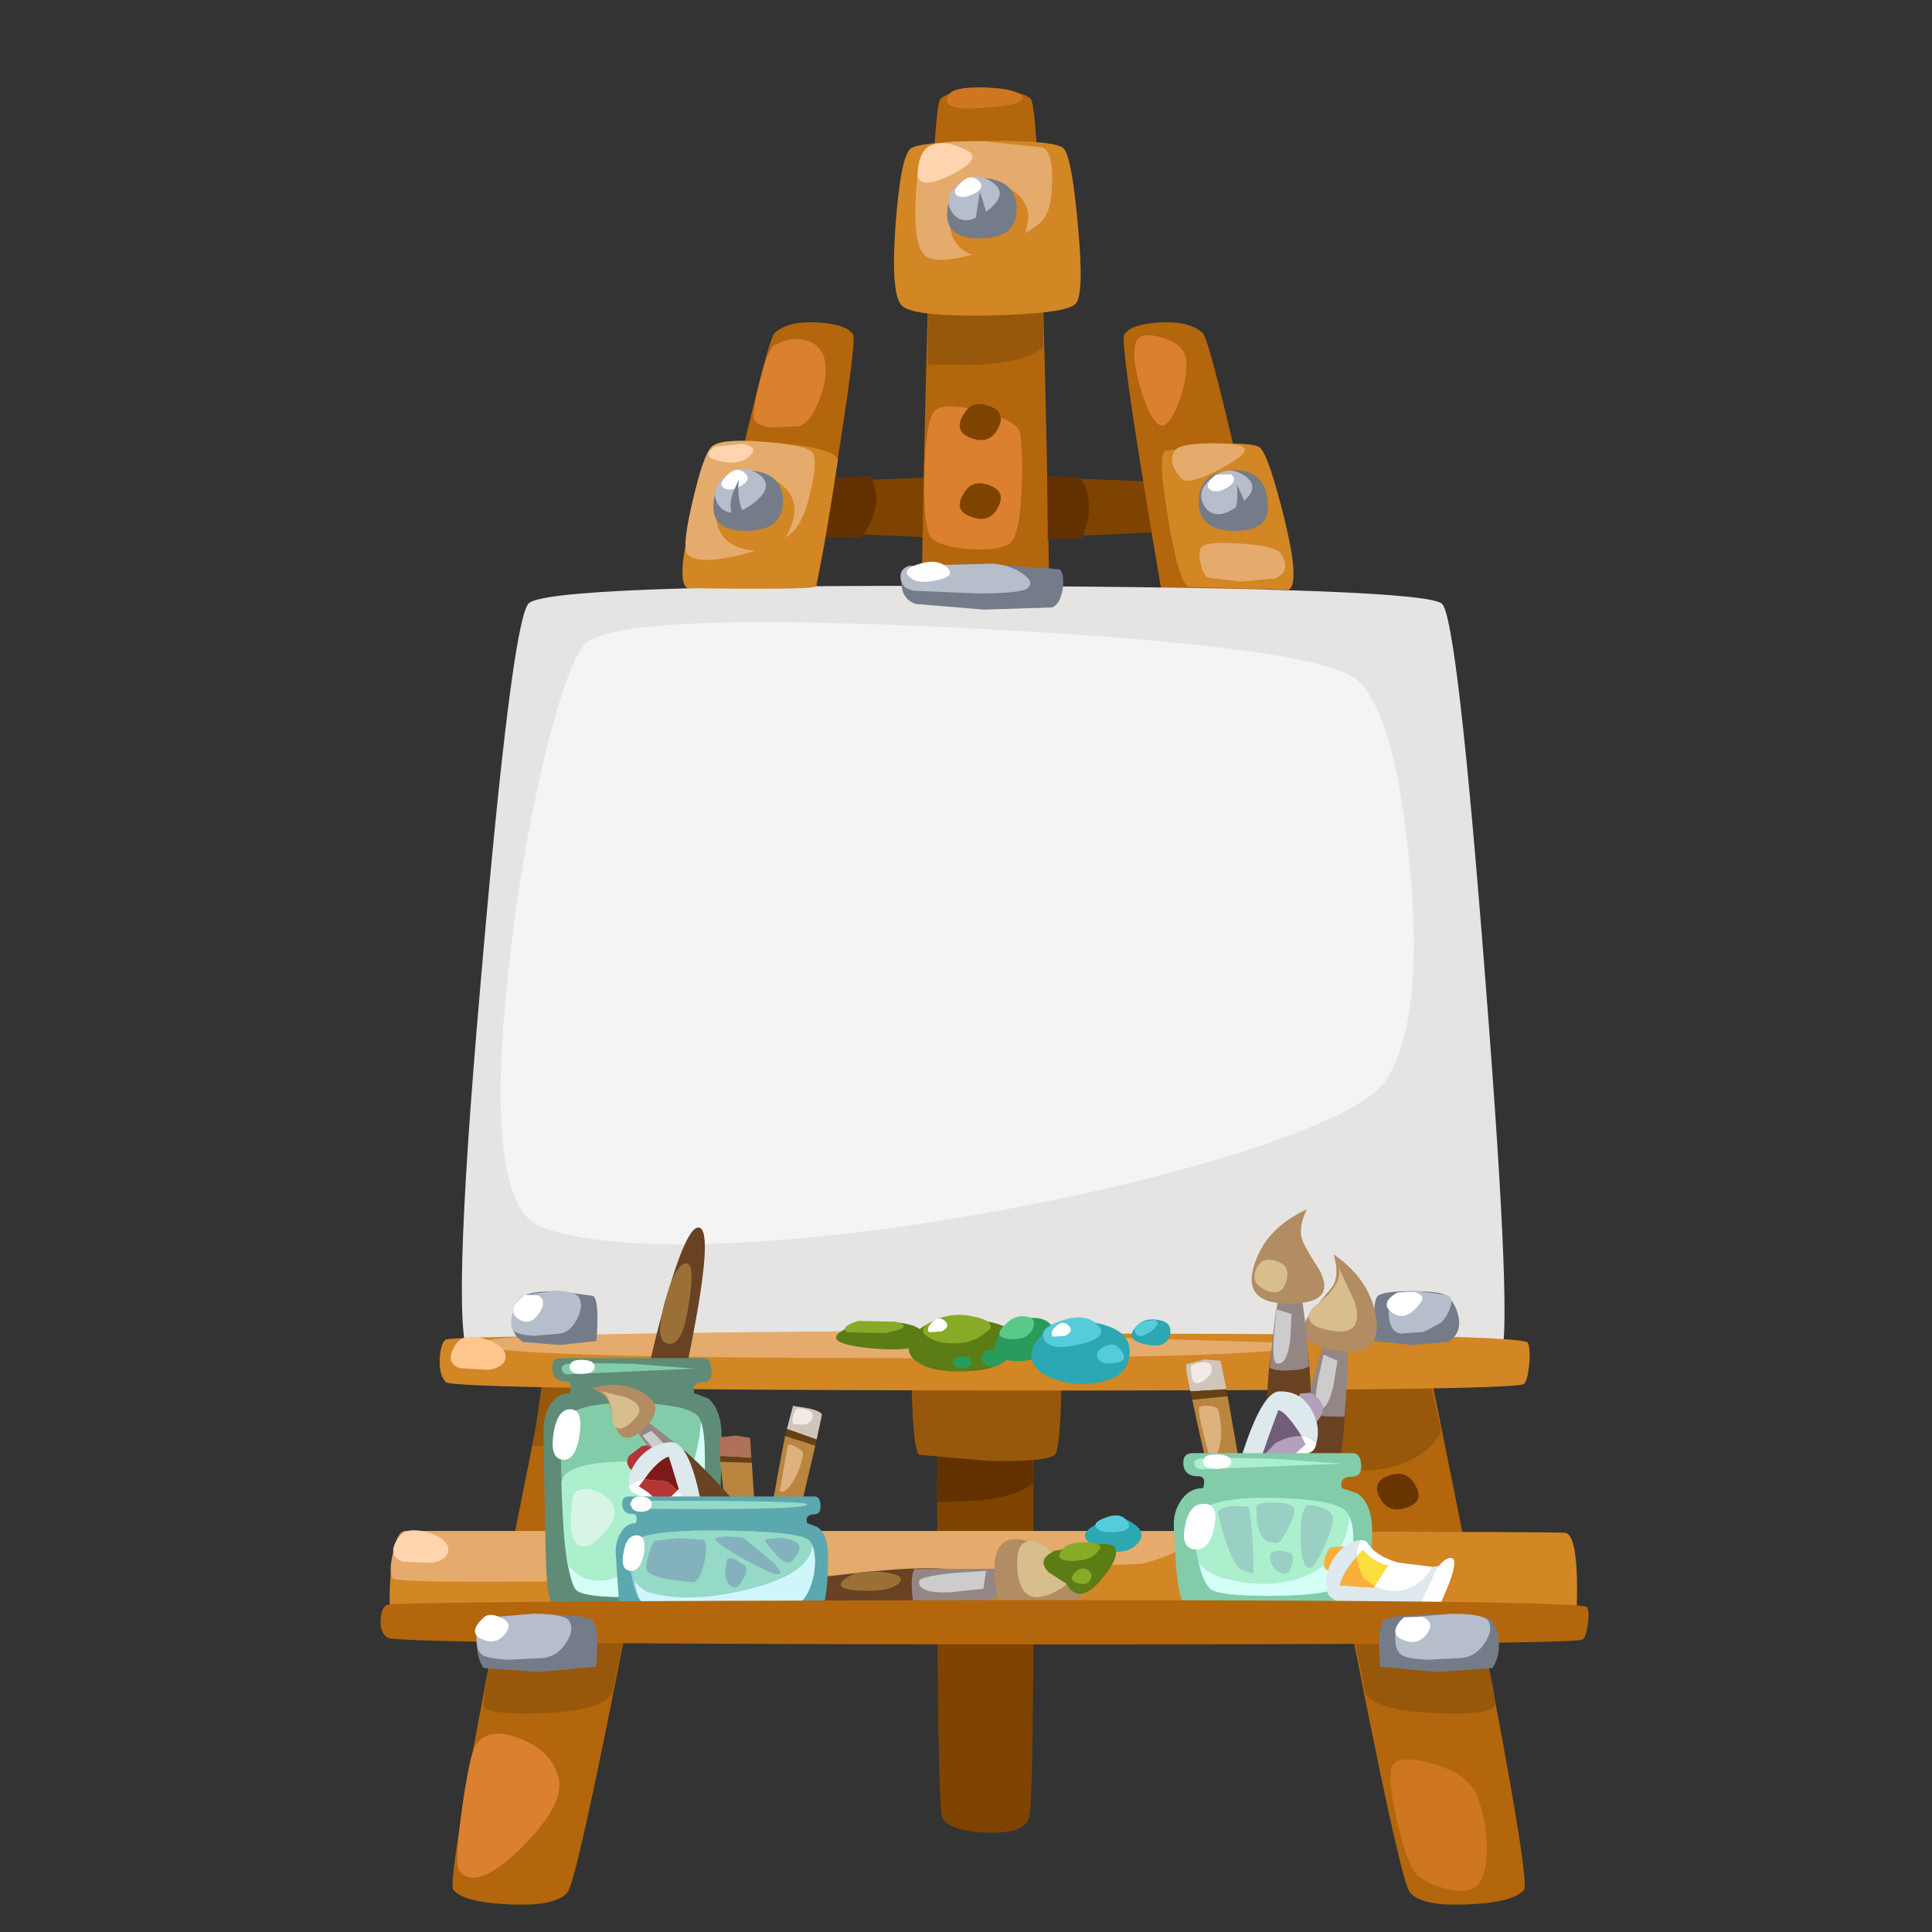 
<svg xmlns="http://www.w3.org/2000/svg" version="1.1" xmlns:xlink="http://www.w3.org/1999/xlink" preserveAspectRatio="none" x="0px" y="0px" width="160px" height="160px" viewBox="0 0 160 160">
<rect x="0" y="0" width="160" height="160" fill="#333333" stroke="none"/>
<defs>
<g id="Layer0_0_FILL">
<path fill="#F2EAE7" stroke="none" d="
M -29.6 -51.85
Q -29.2 -51.7 -28.45 -52.1 -27.65 -52.5 -27.85 -53.05 -28 -53.4 -28.85 -53.4
L -29.9 -53.2 -29.95 -52.5
Q -29.9 -51.9 -29.6 -51.85 Z"/>
</g>

<g id="Layer0_0_MEMBER_0_FILL">
<path fill="#DDB27F" stroke="none" d="
M -28.65 -49.95
L -29.65 -49.85 -29.5 -47.65 -29.1 -45.75
Q -28.6 -45.5 -28.1 -46.55 -27.5 -47.75 -27.7 -49.45 -27.75 -49.8 -28.65 -49.95 Z"/>
</g>

<g id="Layer0_0_MEMBER_1_FILL">
<path fill="#D1C4BA" stroke="none" d="
M -19.2 -53.15
L -18.6 -55.95
Q -18.6 -56.35 -20.05 -56.7
L -21.9 -57 -22.6 -54.35 -19.2 -53.15 Z"/>
</g>

<g id="Layer0_0_MEMBER_2_FILL">
<path fill="#664114" stroke="none" d="
M -19.35 -52.45
L -19.2 -53.15 -22.6 -54.35 -22.8 -53.55 -19.35 -52.45 Z"/>
</g>

<g id="Layer0_0_MEMBER_3_FILL">
<path fill="#BA853F" stroke="none" d="
M -19.35 -52.45
L -22.8 -53.55
Q -24.15 -46.8 -26.5 -32.3
L -24.5 -32.15
Q -24.15 -32.5 -22.25 -40.05
L -19.35 -52.45 Z"/>
</g>

<g id="Layer0_0_MEMBER_4_FILL">
<path fill="#F2EAE7" stroke="none" d="
M -21.8 -54.9
L -20.55 -54.85
Q -19.65 -55.15 -19.65 -55.9 -19.65 -56.4 -20.55 -56.6 -21.35 -56.8 -21.6 -56.6
L -21.9 -55.85
Q -22.05 -55.1 -21.8 -54.9 Z"/>
</g>

<g id="Layer0_0_MEMBER_5_FILL">
<path fill="#DDB27F" stroke="none" d="
M -20.75 -51.45
Q -20.7 -51.9 -21.55 -52.3 -22.35 -52.75 -22.5 -52.45
L -23.4 -47.3
Q -23 -46.85 -22.15 -48 -21.15 -49.3 -20.75 -51.45 Z"/>
</g>

<g id="Layer0_0_MEMBER_6_FILL">
<path fill="#7F4300" stroke="none" d="
M 19.9 -162.55
L 0.3 -163.3 -19.2 -162.55
Q -22.1 -158.2 -21.2 -156.85
L 0.65 -155.9 22.85 -156.95
Q 23.75 -157.85 22.3 -160 21.05 -161.9 19.9 -162.55 Z"/>
</g>

<g id="Layer0_0_MEMBER_7_FILL">
<path fill="#7F4300" stroke="none" d="
M 3.65 -192.85
Q 2.95 -194.1 0.2 -194.2 -2.65 -194.3 -3.5 -192.85 -4.45 -191.3 -5.15 -101.4 -5.85 -11.35 -4.8 -9.85 -3.8 -8.4 0.25 -8.25 4.4 -8.1 5.05 -9.85 6 -12.35 5.25 -101.85 4.55 -191.35 3.65 -192.85 Z"/>
</g>

<g id="Layer0_0_MEMBER_8_FILL">
<path fill="#633100" stroke="none" d="
M 5.6 -48.25
L 5.35 -53.1 -5.4 -52.7 -5.4 -46 -1 -46.15
Q 3.8 -46.6 5.6 -48.25 Z"/>
</g>

<g id="Layer0_0_MEMBER_9_FILL">
<path fill="#97580B" stroke="none" d="
M 5.85 -132.65
L 0.4 -133.25
Q -4 -133.3 -5.35 -132.65 -6.8 -131.95 -7.95 -92 -9.1 -52.05 -7.45 -51.4
L 0.5 -50.7
Q 7 -50.6 8 -51.4 9.45 -52.5 8.35 -92.25 7.25 -131.95 5.85 -132.65 Z"/>
</g>

<g id="Layer0_0_MEMBER_10_FILL">
<path fill="#B3660C" stroke="none" d="
M 5.25 -206.3
Q 4.25 -207.25 0.25 -207.35 -3.85 -207.4 -5.05 -206.3 -6.4 -205.1 -7.45 -135.55 -8.45 -65.95 -6.95 -64.75 -5.5 -63.65 0.35 -63.55 6.3 -63.4 7.25 -64.75 8.6 -66.7 7.6 -135.95 6.6 -205.1 5.25 -206.3 Z"/>
</g>

<g id="Layer0_0_MEMBER_11_FILL">
<path fill="#B3660C" stroke="none" d="
M -15.05 -179.4
Q -15.9 -180.6 -19.1 -180.75 -22.45 -180.95 -24 -179.55 -25.7 -178.05 -43.85 -90.7 -62 -3.2 -60.7 -1.7 -59.45 -0.25 -54.25 -0.05 -48.95 0.2 -47.65 -1.45 -45.75 -3.9 -29.85 -90.95 -13.95 -177.9 -15.05 -179.4 Z"/>
</g>

<g id="Layer0_0_MEMBER_12_FILL">
<path fill="#B3660C" stroke="none" d="
M 20 -180.75
Q 16.8 -180.6 15.95 -179.4 14.85 -177.9 30.75 -90.95 46.65 -3.9 48.55 -1.45 49.85 0.2 55.15 -0.05 60.35 -0.25 61.6 -1.7 62.9 -3.2 44.75 -90.7 26.6 -178.05 24.9 -179.55 23.35 -180.95 20 -180.75 Z"/>
</g>

<g id="Layer0_0_MEMBER_13_FILL">
<path fill="#E5E4E3" stroke="none" d="
M 52.25 -148.6
Q 50.5 -150.45 0.05 -150.65 -50.55 -150.85 -52.15 -148.6 -54.1 -145.95 -57.6 -105.1 -61.2 -63.8 -58.7 -62.6 -55.95 -61.3 0.55 -61.2 57.2 -61.15 58.85 -62.6 60.45 -64.05 57.2 -105.5 54 -146.85 52.25 -148.6 Z"/>
</g>

<g id="Layer0_0_MEMBER_14_FILL">
<path fill="#97580B" stroke="none" d="
M -36.55 -55.95
L -35.45 -61.95 -50.25 -61.7 -51.6 -52.4 -46.45 -52.65
Q -40.5 -53.4 -36.55 -55.95 Z"/>
</g>

<g id="Layer0_0_MEMBER_15_FILL">
<path fill="#97580B" stroke="none" d="
M 44.05 -49.6
Q 50.1 -50.25 52.15 -54.05
L 50.5 -61.15 36.55 -60.6 38.45 -49.65 44.05 -49.6 Z"/>
</g>

<g id="Layer0_0_MEMBER_16_FILL">
<path fill="#F4F4F4" stroke="none" d="
M 48.55 -118.65
Q 47 -135.35 42.8 -139.7 38.95 -143.75 -1.4 -145.8 -41.75 -147.85 -45.6 -144.05 -47.5 -142.2 -50.05 -132.05 -52.55 -121.9 -54 -110.25 -57.8 -79.9 -50.5 -77.35 -43.4 -74.85 -27.85 -75.65 -13.8 -76.4 3 -79.55 19.3 -82.65 31.2 -86.6 43.8 -90.85 45.95 -94.35 50.2 -101.25 48.55 -118.65 Z"/>
</g>

<g id="Layer0_0_MEMBER_17_FILL">
<path fill="#D28624" stroke="none" d="
M -23.9 -167
Q -30.05 -167.45 -30.8 -166.55 -31.8 -165.35 -33.5 -158.45 -35.3 -151.1 -33.95 -150.4 -19.5 -150.2 -19.35 -150.6 -18.6 -152.95 -16.75 -165.15 -17.6 -166.5 -23.9 -167 Z"/>
</g>

<g id="Layer0_0_MEMBER_18_FILL">
<path fill="#97580B" stroke="none" d="
M -55.6 -31.05
L -56.5 -27.4
Q -57.35 -23.6 -57.25 -22.8 -57.1 -21.65 -50.35 -21.9 -43.5 -22.2 -42.5 -24.3
L -41 -31.6 -55.6 -31.05 Z"/>
</g>

<g id="Layer0_0_MEMBER_19_FILL">
<path fill="#97580B" stroke="none" d="
M 56.6 -31.05
L 42 -31.6 43.45 -24.3
Q 44.45 -22.2 51.3 -21.9 58.05 -21.65 58.25 -22.8 58.4 -23.6 57.5 -27.4
L 56.6 -31.05 Z"/>
</g>

<g id="Layer0_0_MEMBER_20_FILL">
<path fill="#D28624" stroke="none" d="
M 67.65 -37.35
Q 67.5 -42.35 66.3 -42.5 64.45 -42.7 -66.2 -42.7 -67.5 -42.7 -67.85 -37.8 -68.25 -33 -67.35 -31.45 -66.8 -30.45 0 -30.45 66.8 -30.45 67.2 -31.45 67.75 -32.7 67.65 -37.35 Z"/>
</g>

<g id="Layer0_0_MEMBER_21_FILL">
<path fill="#97580B" stroke="none" d="
M 6.7 -178.05
L 6.6 -183.6 -6.5 -182.6 -6.5 -175.95 -0.95 -175.9
Q 4.95 -176.2 6.7 -178.05 Z"/>
</g>

<g id="Layer0_0_MEMBER_22_FILL">
<path fill="#E5AB6C" stroke="none" d="
M -21.8 -156.95
Q -20.6 -158.2 -19.8 -161.85 -19 -165.5 -19.9 -166.1 -21 -166.8 -25.55 -167.15 -30.35 -167.5 -31.25 -166.5 -32.2 -165.45 -33.4 -160.2 -34.65 -154.9 -33.9 -154.2 -32.6 -153.05 -27.9 -154.2 -23.4 -155.35 -21.8 -156.95 Z"/>
</g>

<g id="Layer0_0_MEMBER_23_FILL">
<path fill="#D28624" stroke="none" d="
M 34.7 -150.2
Q 36.05 -150.9 34.25 -158.25 32.55 -165.15 31.55 -166.35 31.05 -167 27.3 -166.9
L 20.65 -166.1
Q 19.7 -165.85 20.95 -158.3 22.2 -150.7 23.4 -150.55
L 34.7 -150.2 Z"/>
</g>

<g id="Layer0_0_MEMBER_24_FILL">
<path fill="#D28624" stroke="none" d="
M 9 -200.65
Q 8.05 -201.55 0.15 -201.5 -7.7 -201.4 -8.55 -200.55 -9.65 -199.35 -10.2 -191.7 -10.75 -183.9 -9.45 -182.65 -8.1 -181.4 0.6 -181.55 9.2 -181.75 10.35 -182.85 11.4 -183.8 10.65 -191.8 9.95 -199.7 9 -200.65 Z"/>
</g>

<g id="Layer0_0_MEMBER_25_FILL">
<path fill="#E5AB6C" stroke="none" d="
M 0.2 -189.05
Q 4.75 -190.65 6.45 -192.25 7.65 -193.4 7.7 -196.8 7.8 -200.25 6.6 -200.75
L -0.2 -201.45
Q -5.85 -201.55 -6.7 -200.65 -7.75 -199.65 -7.9 -194.4 -8.1 -188.95 -6.55 -188.2 -4.8 -187.3 0.2 -189.05 Z"/>
</g>

<g id="Layer0_0_MEMBER_26_FILL">
<path fill="#D28624" stroke="none" d="
M 62.2 -61.7
Q 62.35 -63.55 62.05 -64.2 61.6 -65.35 0.25 -65.25 -60.8 -65.15 -61.6 -64.55 -62.15 -64.1 -62.25 -62.4 -62.35 -60.55 -61.55 -59.7 -60.7 -58.85 0.05 -58.75 60.8 -58.7 61.6 -59.5 62 -59.85 62.2 -61.7 Z"/>
</g>

<g id="Layer0_0_MEMBER_27_FILL">
<path fill="#DB802E" stroke="none" d="
M -20.2 -178.65
Q -21.9 -179.25 -23.95 -178.2 -24.7 -177.85 -25.6 -174.4 -26.4 -171.3 -26.4 -170 -26.4 -169.05 -24.4 -168.75
L -21.2 -168.9
Q -19.95 -169.3 -19 -171.65 -18 -173.95 -18.2 -176 -18.4 -178 -20.2 -178.65 Z"/>
</g>

<g id="Layer0_0_MEMBER_28_FILL">
<path fill="#DB802E" stroke="none" d="
M 4.2 -161.25
Q 4.4 -165.55 4.05 -168.05 3.85 -169.55 -0.55 -170.65 -4.9 -171.75 -5.8 -170.55 -6.75 -169.25 -6.9 -163.55 -7 -158.05 -6.35 -156.55 -5.75 -155.25 -2.2 -154.9 1.15 -154.6 2.7 -155.4 3.95 -156 4.2 -161.25 Z"/>
</g>

<g id="Layer0_0_MEMBER_29_FILL">
<path fill="#CE7720" stroke="none" d="
M 4.25 -206.6
Q 3.65 -207.45 0.05 -207.6 -3.55 -207.7 -4.15 -206.75 -5.25 -204.9 -0.3 -205.25 4.9 -205.6 4.25 -206.6 Z"/>
</g>

<g id="Layer0_0_MEMBER_30_FILL">
<path fill="#E5AB6C" stroke="none" d="
M -10 -65.55
Q -53.35 -65.3 -56.4 -64.55 -64.55 -62.55 -13.5 -62.45 37.8 -62.35 36 -64.15
L -10 -65.55 Z"/>
</g>

<g id="Layer0_0_MEMBER_31_FILL">
<path fill="#FFC68D" stroke="none" d="
M -56.4 -64.4
Q -57.85 -65 -59.15 -64.85 -60.25 -64.7 -60.8 -63.3 -61.45 -61.85 -59.95 -61.3
L -56.65 -61.1
Q -54.5 -61.5 -54.75 -62.9 -54.95 -63.75 -56.4 -64.4 Z"/>
</g>

<g id="Layer0_0_MEMBER_32_FILL">
<path fill="#DB802E" stroke="none" d="
M -53.1 -19
Q -56.7 -20.4 -58.15 -18.25 -58.8 -17.3 -59.7 -11.05 -60.6 -4.6 -60 -3.85 -58.05 -1.5 -52.95 -6.5 -47.85 -11.55 -48.7 -14.6 -49.5 -17.6 -53.1 -19 Z"/>
</g>

<g id="Layer0_0_MEMBER_33_FILL">
<path fill="#CE7720" stroke="none" d="
M 56.25 -12.4
Q 55.2 -15.05 50.9 -16.2 46.65 -17.35 46.4 -15.35 46.15 -13.55 47.15 -9.4 48.05 -5.5 48.95 -4 49.8 -2.6 52.45 -1.9 55.2 -1.15 56.25 -2.2 57.35 -3.3 57.35 -6.45 57.35 -9.65 56.25 -12.4 Z"/>
</g>

<g id="Layer0_0_MEMBER_34_FILL">
<path fill="#D28624" stroke="none" d="
M -25.7 -163.25
Q -27.65 -163.55 -29.05 -162.6 -30.6 -161.6 -30.7 -159.4 -30.85 -155.35 -26.85 -154.75 -22.85 -154.2 -21.85 -158.4 -21.4 -160.3 -22.65 -161.7 -23.8 -162.95 -25.7 -163.25 Z"/>
</g>

<g id="Layer0_0_MEMBER_35_FILL">
<path fill="#747C89" stroke="none" d="
M -26.9 -163.85
Q -30.8 -164.1 -31 -159.8 -31.1 -156.9 -27.15 -156.95 -23.15 -157 -23.05 -160.15 -22.95 -163.6 -26.9 -163.85 Z"/>
</g>

<g id="Layer0_0_MEMBER_36_FILL">
<path fill="#B6BECC" stroke="none" d="
M -25.8 -163.4
Q -27.75 -164.75 -29.6 -163.2 -31.45 -161.65 -30.5 -160.05 -29.25 -158.05 -26.55 -160 -23.85 -162 -25.8 -163.4 Z"/>
</g>

<g id="Layer0_0_MEMBER_37_FILL">
<path fill="#FFFFFF" stroke="none" d="
M -29.8 -161.85
Q -29.05 -161.35 -27.75 -162.15 -26.6 -162.85 -27.4 -163.55 -28.25 -164.3 -29.15 -163.55 -30.6 -162.35 -29.8 -161.85 Z"/>
</g>

<g id="Layer0_0_MEMBER_38_FILL">
<path fill="#747C89" stroke="none" d="
M -28.1 -162.8
L -28.8 -161.2
Q -29.35 -159.4 -28.6 -158.4
L -27.2 -158.3 -27.75 -159.4
Q -28.3 -160.85 -28.1 -162.8 Z"/>
</g>

<g id="Layer0_0_MEMBER_39_FILL">
<path fill="#747C89" stroke="none" d="
M -52.75 -64.3
L -48.55 -63.95 -44.35 -64.4
Q -44 -68.9 -44.7 -69.55
L -48.65 -70.1
Q -51.9 -70.1 -52.6 -69.55 -53.55 -68.7 -53.9 -67.25 -54.35 -65.35 -52.75 -64.3 Z"/>
</g>

<g id="Layer0_0_MEMBER_40_FILL">
<path fill="#B6BECC" stroke="none" d="
M -49.05 -70.15
L -52.6 -69.65
Q -53.45 -69.35 -53.9 -67.7 -54.35 -66.05 -53.8 -65.55 -53.25 -65.1 -51.5 -65
L -48.5 -65.25
Q -47.3 -65.45 -46.55 -66.95 -45.85 -68.35 -46.3 -69.3 -46.65 -70.1 -49.05 -70.15 Z"/>
</g>

<g id="Layer0_0_MEMBER_41_FILL">
<path fill="#FFFFFF" stroke="none" d="
M -50.95 -69.6
L -52.6 -69.65
Q -54.7 -67.9 -53.3 -66.95 -51.9 -66 -50.85 -67.65 -50 -68.95 -50.95 -69.6 Z"/>
</g>

<g id="Layer0_0_MEMBER_42_FILL">
<path fill="#747C89" stroke="none" d="
M 48.75 -63.95
L 52.95 -64.3
Q 54.55 -65.35 54.1 -67.25 53.8 -68.7 52.8 -69.55 52.15 -70.1 48.85 -70.1 45.55 -70.1 44.9 -69.55 44.45 -69.15 44.45 -66.75
L 44.55 -64.4 48.75 -63.95 Z"/>
</g>

<g id="Layer0_0_MEMBER_43_FILL">
<path fill="#B6BECC" stroke="none" d="
M 52.8 -69.65
L 49.25 -70.15
Q 46.9 -70.1 46.5 -69.3 46 -68.2 46.2 -66.95 46.4 -65.45 47.5 -65.25
L 50.15 -65.45 52.05 -66.45
Q 52.75 -67.05 53.15 -68.15 53.6 -69.4 52.8 -69.65 Z"/>
</g>

<g id="Layer0_0_MEMBER_44_FILL">
<path fill="#D28624" stroke="none" d="
M 4.85 -191.8
Q 5.3 -193.7 4.05 -195.1 2.9 -196.35 1 -196.65 -0.95 -196.95 -2.35 -196 -3.9 -195 -4 -192.8 -4.15 -188.75 -0.15 -188.15 3.85 -187.6 4.85 -191.8 Z"/>
</g>

<g id="Layer0_0_MEMBER_45_FILL">
<path fill="#747C89" stroke="none" d="
M -4.3 -193.2
Q -4.4 -190.3 -0.45 -190.35 3.55 -190.4 3.65 -193.55 3.75 -197 -0.2 -197.25 -4.1 -197.5 -4.3 -193.2 Z"/>
</g>

<g id="Layer0_0_MEMBER_46_FILL">
<path fill="#B6BECC" stroke="none" d="
M 0.15 -193.4
Q 2.85 -195.4 0.9 -196.75 -1.05 -198.15 -2.95 -196.6 -4.8 -195.05 -3.8 -193.45 -2.55 -191.45 0.15 -193.4 Z"/>
</g>

<g id="Layer0_0_MEMBER_47_FILL">
<path fill="#FFFFFF" stroke="none" d="
M -0.7 -196.95
Q -1.55 -197.7 -2.45 -196.95 -3.9 -195.75 -3.15 -195.25 -2.4 -194.8 -1.05 -195.55 0.1 -196.25 -0.7 -196.95 Z"/>
</g>

<g id="Layer0_0_MEMBER_48_FILL">
<path fill="#747C89" stroke="none" d="
M -0.55 -195.7
L -1.1 -192.15
Q -0.8 -191.6 0.4 -192.65
L -0.55 -195.7 Z"/>
</g>

<g id="Layer0_0_MEMBER_49_FILL">
<path fill="#747C89" stroke="none" d="
M 28.5 -156.95
Q 32.45 -156.9 32.35 -159.8 32.2 -164.1 28.25 -163.85 24.35 -163.6 24.45 -160.15 24.5 -157 28.5 -156.95 Z"/>
</g>

<g id="Layer0_0_MEMBER_50_FILL">
<path fill="#684223" stroke="none" d="
M 34.9 -47
Q 32.85 -31.8 34.85 -31.4 36.95 -31 39.8 -46.05 42.65 -61.1 39.6 -61.75 37 -62.25 34.9 -47 Z"/>
</g>

<g id="Layer0_0_MEMBER_51_FILL">
<path fill="#938685" stroke="none" d="
M 41.1 -55.75
L 41.4 -59.7
Q 41.6 -63.7 41.2 -63.95
L 40 -64.35 38.9 -64.3
Q 38.65 -64.15 37.65 -60.5 36.7 -57 36.7 -56.6 37.25 -56.1 38.8 -55.8
L 41.1 -55.75 Z"/>
</g>

<g id="Layer0_0_MEMBER_52_FILL">
<path fill="#B28C62" stroke="none" d="
M 37.25 -67.65
Q 34.85 -64.45 39.3 -63.45 45.35 -62.15 44.75 -66.85 44.15 -71.35 39.85 -74.3 40.55 -72 39.75 -70.65
L 37.25 -67.65 Z"/>
</g>

<g id="Layer0_0_MEMBER_53_FILL">
<path fill="#D8BD8D" stroke="none" d="
M 37.05 -66.9
Q 37.35 -65.9 39.85 -65.55 43.4 -65.05 42.25 -68.9
L 40.4 -72.9
Q 41 -70.9 37.95 -68.6 36.8 -67.7 37.05 -66.9 Z"/>
</g>

<g id="Layer0_0_MEMBER_54_FILL">
<path fill="#CCCCCC" stroke="none" d="
M 40.3 -62.15
L 38.7 -62.85 38.05 -59.9
Q 37.55 -56.9 38 -56.7 39.1 -56.25 39.8 -59.15
L 40.3 -62.15 Z"/>
</g>

<g id="Layer0_0_MEMBER_55_FILL">
<path fill="#B6BECC" stroke="none" d="
M 25.05 -159.85
Q 26.3 -157.85 29 -159.85 31.7 -161.85 29.75 -163.2 27.8 -164.55 25.95 -163 24.1 -161.5 25.05 -159.85 Z"/>
</g>

<g id="Layer0_0_MEMBER_56_FILL">
<path fill="#684223" stroke="none" d="
M 35 -67.05
Q 31.85 -66.95 32.25 -51.6 32.6 -36.25 34.75 -36.35 36.8 -36.4 37.25 -51.75 37.65 -67.1 35 -67.05 Z"/>
</g>

<g id="Layer0_0_MEMBER_57_FILL">
<path fill="#938685" stroke="none" d="
M 34.8 -61.05
Q 36.4 -61.1 37.05 -61.5
L 36.7 -65.5
Q 36.35 -69.25 36.1 -69.45
L 35.05 -69.65 33.75 -69.45
Q 33.4 -69.3 32.95 -65.3
L 32.55 -61.35
Q 33.2 -60.95 34.8 -61.05 Z"/>
</g>

<g id="Layer0_0_MEMBER_58_FILL">
<path fill="#B28C62" stroke="none" d="
M 35.6 -68.7
Q 40.1 -68.95 38.25 -72.5 36.65 -74.95 36.3 -75.9 35.75 -77.3 36.8 -79.45 32 -77.25 30.75 -72.95 29.35 -68.35 35.6 -68.7 Z"/>
</g>

<g id="Layer0_0_MEMBER_59_FILL">
<path fill="#CCCCCC" stroke="none" d="
M 35.05 -67.5
L 33.35 -68
Q 32.6 -62.05 33.35 -61.85 34.5 -61.55 34.9 -64.5
L 35.05 -67.5 Z"/>
</g>

<g id="Layer0_0_MEMBER_60_FILL">
<path fill="#FFFFFF" stroke="none" d="
M 28.15 -163.4
L 26.4 -163.35
Q 24.95 -162.15 25.75 -161.65 26.5 -161.15 27.8 -161.95 28.95 -162.7 28.15 -163.4 Z"/>
</g>

<g id="Layer0_0_MEMBER_61_FILL">
<path fill="#B2A0BC" stroke="none" d="
M 36.7 -54.05
L 37.9 -55.15
Q 39 -56.4 38.45 -57.35 37.9 -58.2 37.2 -58.5
L 36.05 -58.4 33.8 -54.75 36.7 -54.05 Z"/>
</g>

<g id="Layer0_0_MEMBER_62_FILL">
<path fill="#FFFFFF" stroke="none" d="
M 37.9 -52.8
Q 35.4 -54.7 32.85 -53.35 30.55 -51.55 29.9 -48.35 29.25 -44.8 31.45 -42.25 32.15 -44.85 33.6 -47.5 35.4 -50.75 37.2 -51.7 37.75 -51.9 37.9 -52.8 Z"/>
</g>

<g id="Layer0_0_MEMBER_63_FILL">
<path fill="#DDE9ED" stroke="none" d="
M 36.2 -53.5
Q 37.15 -53.4 37.9 -52.8 38.4 -54.65 37.35 -56.5 36.15 -58.7 33.65 -58.65 31.65 -58.6 29.3 -51.1 28.15 -47.35 27.35 -43.6
L 31.2 -40.7 31.45 -42.25
Q 29.9 -44.15 30.1 -46.85 30.3 -49.25 31.85 -51.3
L 31.7 -51.45 33.55 -56.5
Q 34.55 -56.2 36.2 -53.5 Z"/>
</g>

<g id="Layer0_0_MEMBER_64_FILL">
<path fill="#B2A0BC" stroke="none" d="
M 36.65 -52.6
L 36.2 -53.5
Q 34.95 -53.65 33.25 -52.75
L 31.85 -51.3 33.7 -48.95
Q 34.2 -50.25 35.5 -51.55
L 36.65 -52.6 Z"/>
</g>

<g id="Layer0_0_MEMBER_65_FILL">
<path fill="#705D79" stroke="none" d="
M 36.2 -53.5
Q 34.55 -56.2 33.55 -56.5
L 31.7 -51.45 31.85 -51.3 33.25 -52.75
Q 34.95 -53.65 36.2 -53.5 Z"/>
</g>

<g id="Layer0_0_MEMBER_66_FILL">
<path fill="#FFFFFF" stroke="none" d="
M 26.3 -42.05
L 28.95 -39.95
Q 31.65 -38.1 31.75 -39.65 31.9 -41.05 30.2 -42.4 27.95 -44.15 27.7 -44.6
L 26.3 -42.05 Z"/>
</g>

<g id="Layer0_0_MEMBER_67_FILL">
<path fill="#747C89" stroke="none" d="
M 29.55 -160.65
L 28.8 -162.25
Q 29 -160.3 28.5 -158.85
L 27.95 -157.75 29.35 -157.85
Q 30.1 -158.85 29.55 -160.65 Z"/>
</g>

<g id="Layer0_0_MEMBER_68_FILL">
<path fill="#E5AB6C" stroke="none" d="
M 25.9 -166.95
Q 22.45 -166.9 21.85 -166.25 21.25 -165.6 21.45 -164.65 21.65 -163.75 22.5 -162.9 23.25 -162.15 26.7 -163.9 30.05 -165.7 29.7 -166.35 29.35 -166.95 25.9 -166.95 Z"/>
</g>

<g id="Layer0_0_MEMBER_69_FILL">
<path fill="#E5AB6C" stroke="none" d="
M 17.95 -38.95
Q 24.2 -40.6 23.4 -42.7
L -66.2 -42.7
Q -67 -42.5 -67.55 -40.3 -68.1 -38.2 -67.65 -37.3 -67.25 -36.5 -26.25 -37.3
L 17.95 -38.95 Z"/>
</g>

<g id="Layer0_0_MEMBER_70_FILL">
<path fill="#E5AB6C" stroke="none" d="
M 29.15 -155.5
Q 24.9 -155.8 24.65 -154.9 24.4 -154.2 24.7 -153.1 24.95 -152 25.45 -151.6
L 29.15 -151.15 33.1 -151.5
Q 35 -152.2 33.95 -154.2 33.45 -155.25 29.15 -155.5 Z"/>
</g>

<g id="Layer0_0_MEMBER_71_FILL">
<path fill="#D1C4BA" stroke="none" d="
M 23.05 -61.75
Q 22.85 -61.55 23.5 -58.65
L 27.6 -58.9 26.95 -62.15 25.1 -62.3 23.05 -61.75 Z"/>
</g>

<g id="Layer0_0_MEMBER_72_FILL">
<path fill="#664114" stroke="none" d="
M 27.75 -58.1
L 27.6 -58.9 23.5 -58.65 23.7 -57.7 27.75 -58.1 Z"/>
</g>

<g id="Layer0_0_MEMBER_73_FILL">
<path fill="#BA853F" stroke="none" d="
M 27.75 -58.1
L 23.7 -57.7
Q 25.3 -50.1 29.3 -33.85
L 31.45 -34.55
Q 31.65 -35.15 30.25 -43.85
L 27.75 -58.1 Z"/>
</g>

<g id="Layer0_0_MEMBER_74_FILL">
<path fill="#F2EAE7" stroke="none" d="
M 24.1 -59.6
Q 24.65 -59.5 25.35 -60.15 26.2 -60.85 25.85 -61.6 25.65 -62.1 24.65 -61.95 23.7 -61.8 23.55 -61.45
L 23.6 -60.5
Q 23.75 -59.65 24.1 -59.6 Z"/>
</g>

<g id="Layer0_0_MEMBER_75_FILL">
<path fill="#DDB27F" stroke="none" d="
M 24.45 -56.7
Q 24.4 -56.15 25.05 -53.6 25.65 -51.05 25.8 -50.95 26.4 -50.65 26.8 -52.25 27.25 -54.05 26.7 -56.45 26.6 -56.95 25.5 -57 24.45 -57.05 24.45 -56.7 Z"/>
</g>

<g id="Layer0_0_MEMBER_76_FILL">
<path fill="#FFD4AE" stroke="none" d="
M -30.2 -164.9
Q -27.9 -164.4 -26.8 -165.55 -25.75 -166.55 -27.75 -166.9
L -30.8 -166.55
Q -32.55 -165.4 -30.2 -164.9 Z"/>
</g>

<g id="Layer0_0_MEMBER_77_FILL">
<path fill="#FFD4AE" stroke="none" d="
M -2.1 -200.45
Q -4.2 -201.5 -5.65 -201.15 -7.5 -200.75 -7.65 -197.95 -7.8 -195.7 -3.95 -197.55 -0.05 -199.5 -2.1 -200.45 Z"/>
</g>

<g id="Layer0_0_MEMBER_78_FILL">
<path fill="#684223" stroke="none" d="
M -37.6 -64.7
Q -40.85 -51.55 -38.4 -50.9 -36.25 -50.35 -33.6 -63.65 -30.95 -76.95 -32.6 -77.35 -34.3 -77.8 -37.6 -64.7 Z"/>
</g>

<g id="Layer0_0_MEMBER_79_FILL">
<path fill="#DB802E" stroke="none" d="
M 20.3 -179
Q 17.6 -179.85 17.2 -178.3 16.8 -176.65 17.75 -173.4 18.65 -170.15 19.75 -169.2 20.75 -168.3 21.95 -171.05 23.05 -173.7 23.05 -176.1 23.05 -178.2 20.3 -179 Z"/>
</g>

<g id="Layer0_0_MEMBER_80_FILL">
<path fill="#FFD4AE" stroke="none" d="
M -62.95 -42.3
Q -64.4 -42.9 -65.7 -42.75 -66.8 -42.6 -67.4 -41.2 -68 -39.75 -66.5 -39.2
L -63.2 -39.05
Q -61.05 -39.45 -61.3 -40.85 -61.5 -41.7 -62.95 -42.3 Z"/>
</g>

<g id="Layer0_0_MEMBER_81_FILL">
<path fill="#83CCA9" stroke="none" d="
M 43 -50.25
Q 42.95 -51.6 42 -51.6
L 23.8 -51.6
Q 22.55 -51.6 22.7 -50.25 22.85 -48.95 24.4 -48.95 25.35 -48.95 24.95 -47.6 23.35 -47.6 22.4 -46.15 21.55 -44.9 21.6 -43.25 21.8 -38.25 22.15 -36.25 22.4 -34.55 23.25 -33.5 24.1 -32.45 25.35 -32.45
L 40.8 -32.45
Q 42.75 -32.45 43.6 -35.7 44.25 -38.1 44.25 -42.6 44.3 -45.8 42.55 -47
L 40.8 -47.6
Q 40.7 -47.9 40.75 -48.25 40.9 -48.9 41.9 -48.9 43.1 -48.9 43 -50.25 Z"/>
</g>

<g id="Layer0_0_MEMBER_82_FILL">
<path fill="#ACEFCD" stroke="none" d="
M 33 -50.95
Q 25.25 -51.15 24.45 -50.95 23.8 -50.75 23.95 -50.3 24.05 -49.85 24.65 -49.75
L 40.9 -50.4 33 -50.95 Z"/>
</g>

<g id="Layer0_0_MEMBER_83_FILL">
<path fill="#8DCDE0" stroke="none" d="
M 24.35 -44.65
Q 23.5 -43.4 24.1 -40.2 24.7 -37.2 25.7 -36.15 26.6 -35.25 33 -35.3 39.35 -35.35 40.25 -36.35 41.5 -37.8 41.95 -40.65 42.5 -43.8 41.25 -45 39.7 -46.35 32.9 -46.5 25.75 -46.6 24.35 -44.65 Z"/>
</g>

<g id="Layer0_0_MEMBER_84_FILL">
<path fill="#ACEFCD" stroke="none" d="
M 26.85 -37.45
Q 32.7 -35.75 37 -37.75 41.3 -39.75 41.65 -44.35
L 41.25 -45
Q 39.7 -46.35 32.9 -46.5 25.75 -46.6 24.35 -44.65 23.7 -43.75 23.75 -42.7
L 24.45 -39.15
Q 25.2 -38.1 26.85 -37.45 Z"/>
</g>

<g id="Layer0_0_MEMBER_85_FILL">
<path fill="#D4FFF7" stroke="none" d="
M 37 -37.75
Q 32.7 -35.75 26.85 -37.45 25.15 -38.1 24.45 -39.15 24.85 -37.1 25.7 -36.15 26.6 -35.25 33 -35.3 39.35 -35.35 40.25 -36.35 41.35 -37.7 41.85 -39.9 42.45 -42.4 41.65 -44.35 41.3 -39.75 37 -37.75 Z"/>
</g>

<g id="Layer0_0_MEMBER_86_FILL">
<path fill="#8DCDE0" stroke="none" d="
M 26.45 -33.95
L 32.9 -33.45 39.35 -33.95 32.9 -34.45 26.45 -33.95 Z"/>
</g>

<g id="Layer0_0_MEMBER_87_FILL">
<path fill="#FFFFFF" stroke="none" d="
M 24.95 -50.6
Q 24.95 -49.8 26.55 -49.8 28.15 -49.85 28.15 -50.6 28.15 -51.4 26.55 -51.45 24.95 -51.5 24.95 -50.6 Z"/>
</g>

<g id="Layer0_0_MEMBER_88_FILL">
<path fill="#FFFFFF" stroke="none" d="
M 25.2 -45.8
Q 23.4 -45.95 22.9 -43.35 22.35 -40.75 24 -40.6 25.65 -40.45 26.2 -43.05 26.75 -45.7 25.2 -45.8 Z"/>
</g>

<g id="Layer0_0_MEMBER_89_FILL">
<path fill="#FFFFFF" stroke="none" d="
M 49.1 -70
L 47.15 -69.95
Q 45 -68.7 46.6 -67.6 48.15 -66.55 49.8 -68.8 50.4 -69.65 49.1 -70 Z"/>
</g>

<g id="Layer0_0_MEMBER_90_FILL">
<path fill="#747C89" stroke="none" d="
M 8.6 -152.55
L 0.05 -153.2 -8.5 -152.85
Q -9.75 -151.85 -9.45 -150.4 -9.2 -149.05 -7.9 -148.6
L -0.1 -147.95 7.7 -148.2
Q 8.6 -148.55 8.9 -150.25 9.15 -151.9 8.6 -152.55 Z"/>
</g>

<g id="Layer0_0_MEMBER_91_FILL">
<path fill="#B6BECC" stroke="none" d="
M 4.9 -150.4
Q 5.7 -151.05 4.4 -152 3.1 -153 0.95 -153.2
L -8.65 -152.95
Q -9.75 -152.6 -9.6 -151.45 -9.45 -150.3 -7.95 -150.1
L -0.85 -149.8
Q 4.2 -149.8 4.9 -150.4 Z"/>
</g>

<g id="Layer0_0_MEMBER_92_FILL">
<path fill="#FFFFFF" stroke="none" d="
M -8.1 -151.35
Q -7.2 -150.9 -5.3 -151.35 -3.3 -151.8 -4.3 -152.8 -5.5 -153.85 -7.7 -153.1 -9.9 -152.35 -8.1 -151.35 Z"/>
</g>

<g id="Layer0_0_MEMBER_93_FILL">
<path fill="#7F4300" stroke="none" d="
M 1.55 -159.7
Q 2.45 -161.45 0.55 -162.15 -1.3 -162.85 -2.25 -161.45 -3.75 -159.3 -1.55 -158.55 0.6 -157.75 1.55 -159.7 Z"/>
</g>

<g id="Layer0_0_MEMBER_94_FILL">
<path fill="#7F4300" stroke="none" d="
M 1.55 -168.7
Q 2.45 -170.5 0.55 -171.2 -1.3 -171.9 -2.25 -170.5 -3.75 -168.35 -1.55 -167.55 0.6 -166.75 1.55 -168.7 Z"/>
</g>

<g id="Layer0_0_MEMBER_95_FILL">
<path fill="#683400" stroke="none" d="
M -45.95 -49
Q -47.85 -49.7 -48.8 -48.3 -50.3 -46.15 -48.1 -45.4 -45.95 -44.6 -44.95 -46.55 -44.1 -48.3 -45.95 -49 Z"/>
</g>

<g id="Layer0_0_MEMBER_96_FILL">
<path fill="#683400" stroke="none" d="
M 48.95 -48.3
Q 48 -49.7 46.1 -49 44.2 -48.3 45.1 -46.55 46.1 -44.6 48.25 -45.4 50.45 -46.15 48.95 -48.3 Z"/>
</g>

<g id="Layer0_0_MEMBER_97_FILL">
<path fill="#5E8C77" stroke="none" d="
M -31.2 -61.05
Q -31.3 -62.45 -32.1 -62.45
L -48.4 -62.45
Q -49.5 -62.45 -49.4 -61.1 -49.25 -59.8 -47.9 -59.8 -47.05 -59.8 -47.4 -58.45 -48.85 -58.45 -49.7 -57 -50.45 -55.7 -50.4 -54.1
L -50.25 -45.2
Q -50.15 -37.7 -49.9 -36.1 -49.65 -34.35 -48.95 -33.35 -48.15 -32.25 -47 -32.25
L -33.2 -32.25
Q -31.35 -32.25 -30.65 -35.55 -30.35 -36.8 -30.2 -44.7
L -30.05 -53.4
Q -30.05 -56.6 -31.6 -57.85
L -33.2 -58.45 -33.25 -59.05
Q -33.1 -59.7 -32.15 -59.7 -31.1 -59.7 -31.2 -61.05 Z"/>
</g>

<g id="Layer0_0_MEMBER_98_FILL">
<path fill="#83CCA9" stroke="none" d="
M -33.1 -61.25
L -40.2 -61.8
Q -47.2 -61.95 -47.85 -61.75 -48.4 -61.6 -48.3 -61.15 -48.2 -60.7 -47.7 -60.6
L -33.1 -61.25 Z"/>
</g>

<g id="Layer0_0_MEMBER_99_FILL">
<path fill="#8DCDE0" stroke="none" d="
M -32.8 -55.85
Q -34.15 -57.2 -40.25 -57.3 -46.65 -57.4 -47.9 -55.45 -48.75 -54.2 -48.15 -45.5 -47.55 -36.95 -46.7 -36 -45.9 -35.1 -40.2 -35.15 -34.45 -35.2 -33.7 -36.2 -32.6 -37.5 -32.1 -46 -31.6 -54.65 -32.8 -55.85 Z"/>
</g>

<g id="Layer0_0_MEMBER_100_FILL">
<path fill="#83CCA9" stroke="none" d="
M -32.4 -55.15
L -32.8 -55.85
Q -34.15 -57.2 -40.25 -57.3 -46.65 -57.4 -47.9 -55.45 -48.45 -54.55 -48.3 -48.05 -48.15 -41.8 -47.65 -38.95 -46.8 -37.8 -45.65 -37.3 -40.95 -35.8 -36.6 -43.1 -32.85 -49.35 -32.4 -55.15 Z"/>
</g>

<g id="Layer0_0_MEMBER_101_FILL">
<path fill="#ACEFCD" stroke="none" d="
M -48.35 -48.05
Q -48.15 -41.6 -47.65 -38.95 -46.8 -37.8 -45.65 -37.3 -42.2 -36.2 -38.75 -40.1 -35.9 -43.3 -33.95 -48.75 -33.25 -50.7 -40.85 -50.65 -48.4 -50.55 -48.35 -48.05 Z"/>
</g>

<g id="Layer0_0_MEMBER_102_FILL">
<path fill="#D4FFF7" stroke="none" d="
M -45.65 -37.3
Q -46.8 -37.8 -47.65 -38.95 -47.15 -36.45 -46.7 -36 -45.9 -35.1 -40.2 -35.15 -34.45 -35.2 -33.7 -36.2 -32.8 -37.35 -32.2 -45.2 -31.65 -53.1 -32.4 -55.15 -32.85 -49.35 -36.6 -43.1 -40.95 -35.8 -45.65 -37.3 Z"/>
</g>

<g id="Layer0_0_MEMBER_103_FILL">
<path fill="#8DCDE0" stroke="none" d="
M -40.25 -33.3
L -34.5 -33.8 -40.25 -34.3 -46.05 -33.8 -40.25 -33.3 Z"/>
</g>

<g id="Layer0_0_MEMBER_104_FILL">
<path fill="#FFFFFF" stroke="none" d="
M -47.4 -61.45
Q -47.4 -60.6 -45.95 -60.65 -44.55 -60.7 -44.55 -61.45 -44.55 -62.2 -45.95 -62.25 -47.4 -62.3 -47.4 -61.45 Z"/>
</g>

<g id="Layer0_0_MEMBER_105_FILL">
<path fill="#AF7158" stroke="none" d="
M -30.25 -51.25
L -26.65 -51.05 -26.8 -53.35 -28.4 -53.6 -30.3 -53.4 -30.25 -51.25 Z"/>
</g>

<g id="Layer0_0_MEMBER_106_FILL">
<path fill="#664114" stroke="none" d="
M -30.2 -50.6
L -26.6 -50.5 -26.65 -51.05 -30.25 -51.25 -30.2 -50.6 Z"/>
</g>

<g id="Layer0_0_MEMBER_107_FILL">
<path fill="#BA853F" stroke="none" d="
M -26.6 -50.5
L -30.2 -50.6
Q -29.7 -45.2 -28.05 -33.7
L -26.1 -34
Q -25.55 -34.75 -26.6 -50.5 Z"/>
</g>

<g id="Layer0_0_MEMBER_108_FILL">
<path fill="#FFFFFF" stroke="none" d="
M -47.2 -56.6
Q -48.8 -56.75 -49.25 -53.85 -49.7 -51 -48.2 -50.85 -46.75 -50.7 -46.3 -53.6 -45.85 -56.5 -47.2 -56.6 Z"/>
</g>

<g id="Layer0_0_MEMBER_109_FILL">
<path fill="#684223" stroke="none" d="
M -31.9 -45
Q -24.4 -37.5 -23.4 -38.35 -22.4 -39.3 -29.5 -47.1 -36.65 -54.95 -38.15 -53.6 -39.45 -52.45 -31.9 -45 Z"/>
</g>

<g id="Layer0_0_MEMBER_110_FILL">
<path fill="#938685" stroke="none" d="
M -36.45 -49.9
Q -35.95 -50 -35.2 -50.65 -34.4 -51.4 -34.3 -51.9
L -38.75 -55.4 -39.4 -54.9 -39.8 -54.3
Q -39.85 -54.1 -38.2 -52.05
L -36.45 -49.9 Z"/>
</g>

<g id="Layer0_0_MEMBER_111_FILL">
<path fill="#B28C62" stroke="none" d="
M -39.2 -54.15
Q -36.15 -56.8 -38.95 -58.45 -41.65 -60.05 -44.9 -59 -43.4 -58.4 -42.95 -57.45
L -42.25 -54.85
Q -41.45 -52.25 -39.2 -54.15 Z"/>
</g>

<g id="Layer0_0_MEMBER_112_FILL">
<path fill="#D8BD8D" stroke="none" d="
M -41.05 -58
L -43.95 -58.7
Q -42.65 -58.2 -42.55 -55.6 -42.5 -54.65 -41.95 -54.45 -41.25 -54.2 -40.1 -55.35 -38.45 -57 -41.05 -58 Z"/>
</g>

<g id="Layer0_0_MEMBER_113_FILL">
<path fill="#CCCCCC" stroke="none" d="
M -38.1 -54.15
L -39.1 -53.6
Q -36.45 -50.4 -36 -50.65 -34.95 -51.25 -38.1 -54.15 Z"/>
</g>

<g id="Layer0_0_MEMBER_114_FILL">
<path fill="#B53535" stroke="none" d="
M -38.25 -52.35
Q -38.55 -52.6 -39.25 -52.35
L -40.6 -51.3
Q -41.2 -50.5 -40.35 -49.65
L -39.35 -48.95 -36.55 -49.85 -38.25 -52.35 Z"/>
</g>

<g id="Layer0_0_MEMBER_115_FILL">
<path fill="#FFFFFF" stroke="none" d="
M -40.1 -47.05
Q -38.5 -46.55 -37.2 -44.2 -36.15 -42.3 -35.8 -40.4 -33.45 -42.65 -33.65 -45.3 -33.85 -47.75 -35.8 -48.85 -38.05 -49.6 -40.65 -47.85 -40.5 -47.2 -40.1 -47.05 Z"/>
</g>

<g id="Layer0_0_MEMBER_116_FILL">
<path fill="#DDE9ED" stroke="none" d="
M -35.95 -52.85
Q -38.3 -52.6 -39.7 -50.75 -40.85 -49.2 -40.65 -47.85 -39.9 -48.35 -38.9 -48.6 -37.3 -50.8 -36.1 -51.2
L -34.95 -47.5 -35.1 -47.35
Q -33.9 -45.95 -34 -44.1 -34.1 -42.05 -35.8 -40.4
L -35.75 -39.25 -31.8 -41.95
Q -32.1 -44.75 -32.75 -47.55 -34.05 -53.05 -35.95 -52.85 Z"/>
</g>

<g id="Layer0_0_MEMBER_117_FILL">
<path fill="#B53535" stroke="none" d="
M -38.9 -48.6
L -39.5 -47.8 -38.5 -47.15
Q -37.45 -46.3 -37.15 -45.35
L -35.1 -47.35 -36.3 -48.35 -38.9 -48.6 Z"/>
</g>

<g id="Layer0_0_MEMBER_118_FILL">
<path fill="#7C1A1A" stroke="none" d="
M -38.9 -48.6
L -36.3 -48.35 -35.1 -47.35 -34.95 -47.5 -36.1 -51.2
Q -37.3 -50.8 -38.9 -48.6 Z"/>
</g>

<g id="Layer0_0_MEMBER_119_FILL">
<path fill="#FFFFFF" stroke="none" d="
M -33.7 -38.95
L -30.95 -40.9 -32 -42.7 -34.55 -40.7
Q -36.35 -39.45 -36.4 -38.35 -36.45 -37.2 -33.7 -38.95 Z"/>
</g>

<g id="Layer0_0_MEMBER_120_FILL">
<path fill="#684223" stroke="none" d="
M -32.95 -30.85
L -19.75 -31.35
Q -0.55 -33.1 -0.85 -36.75 -1.1 -39.9 -20.2 -37.2 -39.25 -34.5 -39.1 -32.1 -39 -31 -32.95 -30.85 Z"/>
</g>

<g id="Layer0_0_MEMBER_121_FILL">
<path fill="#938685" stroke="none" d="
M 2.35 -35.65
Q 2.55 -36.25 2.4 -37.15
L 1.95 -38.4 -8.05 -38.35
Q -8.45 -37.55 -8.3 -35.7 -8.15 -33.8 -7.6 -33.1 2.05 -34.9 2.35 -35.65 Z"/>
</g>

<g id="Layer0_0_MEMBER_122_FILL">
<path fill="#B28C62" stroke="none" d="
M 5.45 -41.35
Q 0.85 -43.05 1.1 -37.7 1.55 -30.4 7.05 -32.65 12.3 -34.75 14.35 -40.65 11.8 -39.1 10 -39.55
L 5.45 -41.35 Z"/>
</g>

<g id="Layer0_0_MEMBER_123_FILL">
<path fill="#D8BD8D" stroke="none" d="
M 12.9 -39.55
Q 10.65 -38.25 6.8 -40.95 5.4 -41.95 4.5 -41.35 3.4 -40.65 3.8 -37.7 4.45 -33.55 8.75 -36.15
L 12.9 -39.55 Z"/>
</g>

<g id="Layer0_0_MEMBER_124_FILL">
<path fill="#CCCCCC" stroke="none" d="
M -3.9 -35.7
L -0.15 -36.1 0.15 -38.15 -3.65 -37.9
Q -7.45 -37.5 -7.5 -36.95 -7.65 -35.55 -3.9 -35.7 Z"/>
</g>

<g id="Layer0_0_MEMBER_125_FILL">
<path fill="#FAAF3B" stroke="none" d="
M 39.5 -40.85
Q 38.9 -40.1 38.8 -39.35 38.65 -38.55 39 -38.3
L 41.85 -37.25 42.1 -40.15 41.2 -40.95 39.5 -40.85 Z"/>
</g>

<g id="Layer0_0_MEMBER_126_FILL">
<path fill="#FFFFFF" stroke="none" d="
M 42.9 -41.65
Q 41.75 -38.7 42.95 -36.75 44.45 -35.05 46.85 -35.4 49.5 -35.8 51.2 -38.6
L 47.2 -39.1
Q 44.65 -39.85 43.75 -41.3 43.5 -41.7 42.9 -41.65 Z"/>
</g>

<g id="Layer0_0_MEMBER_127_FILL">
<path fill="#DDE9ED" stroke="none" d="
M 40.25 -40.1
Q 38.8 -38.35 39.05 -36 39.25 -34.1 44.9 -34
L 50.55 -34.3 52.3 -38.8 51.2 -38.6
Q 49.95 -36.55 47.95 -36 46.2 -35.55 44.55 -36.4
L 44.45 -36.2 40.6 -36.5
Q 40.7 -37.65 42.55 -39.85 42.45 -40.7 42.9 -41.65 41.5 -41.6 40.25 -40.1 Z"/>
</g>

<g id="Layer0_0_MEMBER_128_FILL">
<path fill="#F9DE3D" stroke="none" d="
M 43.15 -40.55
L 42.55 -39.85
Q 42.55 -38.65 43.35 -37.3
L 44.55 -36.4 46.1 -38.8
Q 45.1 -38.9 44.05 -39.75
L 43.15 -40.55 Z"/>
</g>

<g id="Layer0_0_MEMBER_129_FILL">
<path fill="#FAAF3B" stroke="none" d="
M 42.55 -39.85
Q 40.7 -37.65 40.6 -36.5
L 44.45 -36.2 44.55 -36.4 43.35 -37.3
Q 42.55 -38.65 42.55 -39.85 Z"/>
</g>

<g id="Layer0_0_MEMBER_130_FILL">
<path fill="#FFFFFF" stroke="none" d="
M 51.8 -33.75
L 53.1 -36.85
Q 54.2 -39.9 53.05 -39.6 52 -39.35 51.15 -37.35
L 49.8 -34.4 51.8 -33.75 Z"/>
</g>

<g id="Layer0_0_MEMBER_131_FILL">
<path fill="#5BA8AF" stroke="none" d="
M -41.8 -34.85
Q -41.6 -33.55 -41.05 -32.75 -40.4 -31.9 -39.55 -31.9
L -20.3 -31.9
Q -18.95 -31.9 -18.35 -34.4 -17.9 -36.2 -17.9 -39.7 -17.85 -42.2 -19.1 -43.15
L -20.3 -43.6 -20.35 -44.1
Q -20.2 -44.6 -19.5 -44.6 -18.7 -44.6 -18.75 -45.6 -18.8 -46.65 -19.45 -46.65
L -40.65 -46.65
Q -41.5 -46.65 -41.4 -45.65 -41.3 -44.65 -40.25 -44.65 -39.55 -44.65 -39.85 -43.6 -40.95 -43.6 -41.6 -42.45 -42.2 -41.45 -42.15 -40.2
L -41.8 -34.85 Z"/>
</g>

<g id="Layer0_0_MEMBER_132_FILL">
<path fill="#95D9C7" stroke="none" d="
M -20.25 -45.75
Q -20.25 -46.2 -40.2 -46.15 -40.65 -46 -40.55 -45.65
L -40.05 -45.25
Q -20.2 -45.05 -20.25 -45.75 Z"/>
</g>

<g id="Layer0_0_MEMBER_133_FILL">
<path fill="#8DCDE0" stroke="none" d="
M -40.4 -37.85
Q -40 -35.55 -39.3 -34.75 -38.65 -34 -30 -34.05 -21.35 -34.1 -20.7 -34.9 -19.85 -36 -19.5 -38.25 -19.15 -40.7 -20 -41.6 -21.05 -42.65 -30.05 -42.75 -39.3 -42.85 -40.25 -41.3 -40.85 -40.3 -40.4 -37.85 Z"/>
</g>

<g id="Layer0_0_MEMBER_134_FILL">
<path fill="#95D9C7" stroke="none" d="
M -38.5 -35.75
Q -34.05 -34.35 -27.2 -36 -19.95 -37.75 -19.7 -41.05
L -20 -41.6
Q -21.05 -42.65 -30.05 -42.75 -39.3 -42.85 -40.25 -41.3 -40.65 -40.65 -40.55 -39.85
L -40 -37.05
Q -39.4 -36.1 -38.5 -35.75 Z"/>
</g>

<g id="Layer0_0_MEMBER_135_FILL">
<path fill="#D0F6FC" stroke="none" d="
M -20.7 -34.9
Q -19.9 -35.9 -19.55 -37.6 -19.15 -39.55 -19.7 -41.05 -19.95 -37.75 -27.2 -36 -34.05 -34.35 -38.5 -35.75 -39.4 -36.1 -40 -37.05 -39.7 -35.2 -39.3 -34.75 -38.65 -34 -30 -34.05 -21.35 -34.1 -20.7 -34.9 Z"/>
</g>

<g id="Layer0_0_MEMBER_136_FILL">
<path fill="#8DCDE0" stroke="none" d="
M -38.8 -33.05
L -30.05 -32.65 -21.35 -33.05 -30.05 -33.45 -38.8 -33.05 Z"/>
</g>

<g id="Layer0_0_MEMBER_137_FILL">
<path fill="#FFFFFF" stroke="none" d="
M -40.4 -45.75
Q -40.4 -44.9 -39.2 -44.9 -38.05 -44.95 -38.05 -45.75 -38.05 -46.55 -39.2 -46.65 -40.4 -46.7 -40.4 -45.75 Z"/>
</g>

<g id="Layer0_0_MEMBER_138_FILL">
<path fill="#FFFFFF" stroke="none" d="
M -40.5 -38.15
Q -39.35 -38.05 -38.95 -40.05 -38.6 -42.1 -39.65 -42.2 -40.9 -42.3 -41.25 -40.3 -41.65 -38.25 -40.5 -38.15 Z"/>
</g>

<g id="Layer0_0_MEMBER_139_FILL">
<path fill="#B3660C" stroke="none" d="
M 68.9 -32.05
Q 69.1 -33.45 68.8 -34 68.25 -34.85 0.3 -34.8 -67.4 -34.7 -68.3 -34.25 -68.95 -33.9 -69 -32.55 -69.1 -31.1 -68.2 -30.5 -67.3 -29.8 0.1 -29.75 67.4 -29.7 68.3 -30.3 68.7 -30.6 68.9 -32.05 Z"/>
</g>

<g id="Layer0_0_MEMBER_140_FILL">
<path fill="#747C89" stroke="none" d="
M -57.25 -27.05
L -50.95 -26.6 -44.4 -27.2
Q -43.95 -31.9 -44.9 -32.55 -45.75 -33.15 -50.85 -33.2
L -56.85 -32.7
Q -57.8 -32.05 -57.95 -30.25 -58.15 -28.4 -57.25 -27.05 Z"/>
</g>

<g id="Layer0_0_MEMBER_141_FILL">
<path fill="#B6BECC" stroke="none" d="
M -51.65 -33.25
L -56.9 -32.8
Q -57.95 -32.5 -58.05 -30.8 -58.15 -29.1 -57.4 -28.55 -56.7 -28.1 -54.3 -28
L -50.35 -28.2
Q -48.75 -28.45 -47.8 -29.95 -46.85 -31.4 -47.45 -32.4 -47.95 -33.25 -51.65 -33.25 Z"/>
</g>

<g id="Layer0_0_MEMBER_142_FILL">
<path fill="#FFFFFF" stroke="none" d="
M -55.25 -32.8
Q -56.6 -33.45 -57.25 -32.8 -59.1 -31.1 -57.45 -30.35 -55.8 -29.6 -54.75 -31 -53.85 -32.2 -55.25 -32.8 Z"/>
</g>

<g id="Layer0_0_MEMBER_143_FILL">
<path fill="#747C89" stroke="none" d="
M 57.6 -32.7
L 51.6 -33.2
Q 46.5 -33.15 45.65 -32.55 45.05 -32.15 45.05 -29.65
L 45.15 -27.2 51.65 -26.6 58 -27.05
Q 58.9 -28.4 58.7 -30.25 58.5 -32.05 57.6 -32.7 Z"/>
</g>

<g id="Layer0_0_MEMBER_144_FILL">
<path fill="#B6BECC" stroke="none" d="
M 53.35 -33.25
L 48.1 -32.8
Q 47 -32.5 46.9 -30.8 46.8 -29.1 47.6 -28.55 48.25 -28.1 50.65 -28
L 54.6 -28.2
Q 56.2 -28.45 57.15 -29.95 58.1 -31.4 57.55 -32.4 57.05 -33.25 53.35 -33.25 Z"/>
</g>

<g id="Layer0_0_MEMBER_145_FILL">
<path fill="#FFFFFF" stroke="none" d="
M 50 -32.9
L 47.9 -32.85
Q 46 -31.05 47.7 -30.3 49.45 -29.5 50.55 -31 51.45 -32.25 50 -32.9 Z"/>
</g>

<g id="Layer0_0_MEMBER_146_FILL">
<path fill="#84B2BC" stroke="none" d="
M -34.85 -41.9
L -37.55 -41.6
Q -37.9 -41.6 -38.35 -40.15 -38.8 -38.7 -38.6 -38.2 -38.4 -37.7 -36.35 -37.2
L -33.35 -36.85
Q -32.55 -36.95 -32.05 -39.05 -31.6 -41.15 -32.1 -41.7
L -34.85 -41.9 Z"/>
</g>

<g id="Layer0_0_MEMBER_147_FILL">
<path fill="#2BA8B2" stroke="none" d="
M 13.85 -44
Q 9.75 -42.3 12.65 -41 15.7 -39.6 17.35 -41.15 18.65 -42.4 17 -43.55 15.4 -44.65 13.85 -44 Z"/>
</g>

<g id="Layer0_0_MEMBER_148_FILL">
<path fill="#84B2BC" stroke="none" d="
M -27.6 -41.95
L -29.5 -42.1
Q -31.05 -41.95 -30.8 -41.7 -29.7 -40.65 -26.7 -39.05 -23.6 -37.4 -23.35 -37.85 -23.15 -38.25 -25.15 -39.95
L -27.6 -41.95 Z"/>
</g>

<g id="Layer0_0_MEMBER_149_FILL">
<path fill="#84B2BC" stroke="none" d="
M -28.55 -39.5
Q -29.45 -39.75 -29.45 -39.35
L -29.65 -38.15
Q -29.7 -37.1 -29.1 -36.5 -28.4 -35.8 -27.7 -37.05 -27 -38.25 -27.35 -38.75
L -28.55 -39.5 Z"/>
</g>

<g id="Layer0_0_MEMBER_150_FILL">
<path fill="#84B2BC" stroke="none" d="
M -23.4 -41.95
L -25.05 -41.75
Q -25.15 -41.45 -24.15 -40.35 -23.2 -39.3 -22.7 -39.1 -22.2 -38.9 -21.55 -39.85 -20.9 -40.8 -21.35 -41.25 -21.85 -41.75 -23.4 -41.95 Z"/>
</g>

<g id="Layer0_0_MEMBER_151_FILL">
<path fill="#9AD0C4" stroke="none" d="
M 28.1 -45.55
Q 26.55 -45.2 26.65 -44.75 27.8 -39.75 29.15 -38.35
L 30.55 -37.85
Q 30.85 -37.75 30.6 -41.5 30.4 -45.2 30.05 -45.5
L 28.1 -45.55 Z"/>
</g>

<g id="Layer0_0_MEMBER_152_FILL">
<path fill="#9AD0C4" stroke="none" d="
M 32.9 -45.95
Q 31.1 -45.95 31.05 -45.5 30.95 -42.7 31.95 -41.75 32.4 -41.35 33.4 -41.35 33.85 -41.35 34.75 -43.2 35.7 -45.1 35.2 -45.5 34.7 -45.95 32.9 -45.95 Z"/>
</g>

<g id="Layer0_0_MEMBER_153_FILL">
<path fill="#9AD0C4" stroke="none" d="
M 38.1 -45.5
Q 36.8 -45.85 36.65 -45.5 35.95 -44.3 36.1 -41.45 36.25 -38.7 36.95 -38.5 37.65 -38.3 38.85 -41.05 40.05 -43.8 39.7 -44.5 39.4 -45.15 38.1 -45.5 Z"/>
</g>

<g id="Layer0_0_MEMBER_154_FILL">
<path fill="#9AD0C4" stroke="none" d="
M 33.7 -40.5
L 32.7 -40.25
Q 32.4 -39.7 32.8 -38.9 33.15 -38.15 33.95 -37.85 34.7 -37.55 35.05 -38.7 35.4 -39.8 34.95 -40.2
L 33.7 -40.5 Z"/>
</g>

<g id="Layer0_0_MEMBER_155_FILL">
<path fill="#D7F4E5" stroke="none" d="
M -45.85 -47.5
Q -46.9 -47.35 -47.05 -46.5 -47.75 -42.1 -46.45 -41.15 -45.2 -40.25 -43.05 -43 -41.15 -45.4 -43.85 -47 -44.9 -47.55 -45.85 -47.5 Z"/>
</g>

<g id="Layer0_0_MEMBER_156_FILL">
<path fill="#9B7037" stroke="none" d="
M -11.55 -38
Q -14.2 -38.3 -15.55 -37.5 -17.85 -36.1 -14.35 -35.9 -10.85 -35.7 -9.8 -36.75 -8.9 -37.65 -11.55 -38 Z"/>
</g>

<g id="Layer0_0_MEMBER_157_FILL">
<path fill="#9B7037" stroke="none" d="
M -36.55 -68.85
Q -37.6 -64.85 -36.55 -64.25 -34.65 -63.2 -33.85 -68.35 -32.95 -73.7 -34.3 -73.25 -35.45 -72.85 -36.55 -68.85 Z"/>
</g>

<g id="Layer0_0_MEMBER_158_FILL">
<path fill="#D8BD8D" stroke="none" d="
M 33.4 -73.5
Q 31.85 -74.05 31.2 -73 30.1 -71.15 32 -70.25 33.9 -69.35 34.45 -71.25 34.95 -73 33.4 -73.5 Z"/>
</g>

<g id="Layer0_0_MEMBER_159_FILL">
<path fill="#5C7C15" stroke="none" d="
M 11.45 -41.1
L 8.05 -40.45
Q 5.8 -39.45 7.35 -37.95
L 9.3 -36.7
Q 10.7 -34.25 13.1 -36.9 15.45 -39.6 14.9 -40.75 14.55 -41.5 11.45 -41.1 Z"/>
</g>

<g id="Layer0_0_MEMBER_160_FILL">
<path fill="#87AA27" stroke="none" d="
M 13.2 -40.7
Q 13.4 -41.35 11.6 -41.4 9.75 -41.5 8.95 -40.7 8.05 -39.75 9 -39.4 9.75 -39.15 11.25 -39.4 12 -39.55 12.6 -40
L 13.2 -40.7 Z"/>
</g>

<g id="Layer0_0_MEMBER_161_FILL">
<path fill="#87AA27" stroke="none" d="
M 11.7 -38.3
Q 10.95 -38.65 10.35 -38 9.45 -37.1 10.6 -36.75 11.75 -36.4 12.1 -37.2 12.45 -37.9 11.7 -38.3 Z"/>
</g>

<g id="Layer0_0_MEMBER_162_FILL">
<path fill="#5C7C15" stroke="none" d="
M 3.1 -62.95
Q 3.9 -64.2 3.35 -65.15 2.5 -66.55 -1.65 -66.9 -6.1 -67.3 -7.8 -65.4 -9.6 -63.35 -7.75 -62.05 -5.85 -60.65 -1.3 -61 2.05 -61.25 3.1 -62.95 Z"/>
</g>

<g id="Layer0_0_MEMBER_163_FILL">
<path fill="#87AA27" stroke="none" d="
M -6.55 -64.9
Q -5.3 -64 -3.05 -64.15 -1.85 -64.2 -0.65 -64.8
L 0.6 -65.75
Q 1.1 -66.7 -1.25 -67.2 -3.7 -67.75 -5.8 -66.75 -7.85 -65.8 -6.55 -64.9 Z"/>
</g>

<g id="Layer0_0_MEMBER_164_FILL">
<path fill="#299B5C" stroke="none" d="
M 5.4 -67.05
Q 3.25 -67 2.3 -65.95 0.7 -64.1 1.3 -63.05 1.85 -62.15 3.65 -62.1 5.4 -62.1 6.8 -62.85 8.35 -63.65 8.15 -64.85 7.8 -67.1 5.4 -67.05 Z"/>
</g>

<g id="Layer0_0_MEMBER_165_FILL">
<path fill="#59C989" stroke="none" d="
M 4.75 -67.2
Q 3.6 -67.35 2.8 -66.7 0.6 -64.9 2.7 -64.65 4.9 -64.4 5.5 -65.85 6 -67 4.75 -67.2 Z"/>
</g>

<g id="Layer0_0_MEMBER_166_FILL">
<path fill="#2BA8B2" stroke="none" d="
M 13.05 -66.4
Q 9.1 -67.3 7.35 -65.85 4.8 -63.75 5.45 -62.05 6.05 -60.55 8.6 -59.85 11.1 -59.2 13.4 -59.75 15.95 -60.35 16.4 -62.1 17.3 -65.45 13.05 -66.4 Z"/>
</g>

<g id="Layer0_0_MEMBER_167_FILL">
<path fill="#2BA8B2" stroke="none" d="
M 19.85 -66.8
Q 18.35 -67.1 17.5 -66.25 15.75 -64.6 18.25 -64.05 20.8 -63.45 21.15 -65.1 21.5 -66.55 19.85 -66.8 Z"/>
</g>

<g id="Layer0_0_MEMBER_168_FILL">
<path fill="#56CCDB" stroke="none" d="
M 12.9 -66.25
Q 11.5 -67.65 8.85 -66.75 6.05 -65.85 6.8 -64.55 7.55 -63.2 10.95 -64.05 14.3 -64.85 12.9 -66.25 Z"/>
</g>

<g id="Layer0_0_MEMBER_169_FILL">
<path fill="#56CCDB" stroke="none" d="
M 15.7 -63.15
Q 15 -64.25 14.15 -63.95 12.5 -63.4 12.9 -62.5 13.25 -61.65 14.9 -61.9 16.4 -62.1 15.7 -63.15 Z"/>
</g>

<g id="Layer0_0_MEMBER_170_FILL">
<path fill="#56CCDB" stroke="none" d="
M 19.4 -66.8
L 17.9 -66.6
Q 16.75 -65.8 17.3 -65.2 17.85 -64.6 19.1 -65.6 20.25 -66.55 19.4 -66.8 Z"/>
</g>

<g id="Layer0_0_MEMBER_171_FILL">
<path fill="#56CCDB" stroke="none" d="
M 16.3 -43.8
Q 15.6 -44.8 14.15 -44.35 12.25 -43.75 12.75 -43.1 13.2 -42.4 15.15 -42.6 17 -42.8 16.3 -43.8 Z"/>
</g>

<g id="Layer0_0_MEMBER_172_FILL">
<path fill="#FFFFFF" stroke="none" d="
M -4.5 -66.65
Q -5.15 -67.3 -5.9 -66.65 -6.75 -65.9 -6.35 -65.4
L -4.9 -65.5
Q -3.9 -66.05 -4.5 -66.65 Z"/>
</g>

<g id="Layer0_0_MEMBER_173_FILL">
<path fill="#FFFFFF" stroke="none" d="
M 9.6 -66.15
Q 8.95 -66.8 8.2 -66.15 7.35 -65.4 7.8 -64.9
L 9.2 -65
Q 10.25 -65.55 9.6 -66.15 Z"/>
</g>

<g id="Layer0_0_MEMBER_174_FILL">
<path fill="#633100" stroke="none" d="
M -14.1 -156.15
Q -12.2 -158.7 -12.4 -161.2
L -12.95 -163.2 -17.05 -163 -18.15 -156.25 -14.1 -156.15 Z"/>
</g>

<g id="Layer0_0_MEMBER_175_FILL">
<path fill="#633100" stroke="none" d="
M 7.15 -163.2
L 7.2 -156 11.15 -156.1 11.85 -158.4
Q 12.25 -161.05 10.9 -163
L 7.15 -163.2 Z"/>
</g>

<g id="Layer0_0_MEMBER_176_FILL">
<path fill="#5C7C15" stroke="none" d="
M -10.4 -66.55
Q -13.7 -66.75 -15.55 -65.95 -19.3 -64.25 -13.25 -63.6 -7.05 -63 -6.95 -64.75 -6.85 -66.3 -10.4 -66.55 Z"/>
</g>

<g id="Layer0_0_MEMBER_177_FILL">
<path fill="#87AA27" stroke="none" d="
M -10.15 -66.6
L -14.45 -66.7
Q -16.6 -66.05 -15.7 -65.4
L -11.45 -65.3
Q -7.85 -65.95 -10.15 -66.6 Z"/>
</g>

<g id="Layer0_0_MEMBER_178_FILL">
<path fill="#299B5C" stroke="none" d="
M 2.2 -63.45
L 0.2 -63.35
Q -0.8 -62.6 -0.05 -61.8 0.75 -61 2.25 -62.05 3.15 -62.65 2.2 -63.45 Z"/>
</g>

<g id="Layer0_0_MEMBER_179_FILL">
<path fill="#299B5C" stroke="none" d="
M -1.6 -62.3
Q -2.05 -62.85 -2.85 -62.6 -3.95 -62.25 -3.5 -61.65 -3 -61.05 -1.9 -61.45 -1.15 -61.7 -1.6 -62.3 Z"/>
</g>
</defs>

<g transform="matrix( 0.725, 0, 0, 0.725, 81.55,157.75) ">
<use xlink:href="#Layer0_0_FILL"/>
</g>

<g transform="matrix( 0.725, 0, 0, 0.725, 81.55,157.75) ">
<use xlink:href="#Layer0_0_MEMBER_0_FILL"/>
</g>

<g transform="matrix( 0.725, 0, 0, 0.725, 81.55,157.75) ">
<use xlink:href="#Layer0_0_MEMBER_1_FILL"/>
</g>

<g transform="matrix( 0.725, 0, 0, 0.725, 81.55,157.75) ">
<use xlink:href="#Layer0_0_MEMBER_2_FILL"/>
</g>

<g transform="matrix( 0.725, 0, 0, 0.725, 81.55,157.75) ">
<use xlink:href="#Layer0_0_MEMBER_3_FILL"/>
</g>

<g transform="matrix( 0.725, 0, 0, 0.725, 81.55,157.75) ">
<use xlink:href="#Layer0_0_MEMBER_4_FILL"/>
</g>

<g transform="matrix( 0.725, 0, 0, 0.725, 81.55,157.75) ">
<use xlink:href="#Layer0_0_MEMBER_5_FILL"/>
</g>

<g transform="matrix( 0.725, 0, 0, 0.725, 81.55,157.75) ">
<use xlink:href="#Layer0_0_MEMBER_6_FILL"/>
</g>

<g transform="matrix( 0.725, 0, 0, 0.725, 81.55,157.75) ">
<use xlink:href="#Layer0_0_MEMBER_7_FILL"/>
</g>

<g transform="matrix( 0.725, 0, 0, 0.725, 81.55,157.75) ">
<use xlink:href="#Layer0_0_MEMBER_8_FILL"/>
</g>

<g transform="matrix( 0.725, 0, 0, 0.725, 81.55,157.75) ">
<use xlink:href="#Layer0_0_MEMBER_9_FILL"/>
</g>

<g transform="matrix( 0.725, 0, 0, 0.725, 81.55,157.75) ">
<use xlink:href="#Layer0_0_MEMBER_10_FILL"/>
</g>

<g transform="matrix( 0.725, 0, 0, 0.725, 81.55,157.75) ">
<use xlink:href="#Layer0_0_MEMBER_11_FILL"/>
</g>

<g transform="matrix( 0.725, 0, 0, 0.725, 81.55,157.75) ">
<use xlink:href="#Layer0_0_MEMBER_12_FILL"/>
</g>

<g transform="matrix( 0.725, 0, 0, 0.725, 81.55,157.75) ">
<use xlink:href="#Layer0_0_MEMBER_13_FILL"/>
</g>

<g transform="matrix( 0.725, 0, 0, 0.725, 81.55,157.75) ">
<use xlink:href="#Layer0_0_MEMBER_14_FILL"/>
</g>

<g transform="matrix( 0.725, 0, 0, 0.725, 81.55,157.75) ">
<use xlink:href="#Layer0_0_MEMBER_15_FILL"/>
</g>

<g transform="matrix( 0.725, 0, 0, 0.725, 81.55,157.75) ">
<use xlink:href="#Layer0_0_MEMBER_16_FILL"/>
</g>

<g transform="matrix( 0.725, 0, 0, 0.725, 81.55,157.75) ">
<use xlink:href="#Layer0_0_MEMBER_17_FILL"/>
</g>

<g transform="matrix( 0.725, 0, 0, 0.725, 81.55,157.75) ">
<use xlink:href="#Layer0_0_MEMBER_18_FILL"/>
</g>

<g transform="matrix( 0.725, 0, 0, 0.725, 81.55,157.75) ">
<use xlink:href="#Layer0_0_MEMBER_19_FILL"/>
</g>

<g transform="matrix( 0.725, 0, 0, 0.725, 81.55,157.75) ">
<use xlink:href="#Layer0_0_MEMBER_20_FILL"/>
</g>

<g transform="matrix( 0.725, 0, 0, 0.725, 81.55,157.75) ">
<use xlink:href="#Layer0_0_MEMBER_21_FILL"/>
</g>

<g transform="matrix( 0.725, 0, 0, 0.725, 81.55,157.75) ">
<use xlink:href="#Layer0_0_MEMBER_22_FILL"/>
</g>

<g transform="matrix( 0.725, 0, 0, 0.725, 81.55,157.75) ">
<use xlink:href="#Layer0_0_MEMBER_23_FILL"/>
</g>

<g transform="matrix( 0.725, 0, 0, 0.725, 81.55,157.75) ">
<use xlink:href="#Layer0_0_MEMBER_24_FILL"/>
</g>

<g transform="matrix( 0.725, 0, 0, 0.725, 81.55,157.75) ">
<use xlink:href="#Layer0_0_MEMBER_25_FILL"/>
</g>

<g transform="matrix( 0.725, 0, 0, 0.725, 81.55,157.75) ">
<use xlink:href="#Layer0_0_MEMBER_26_FILL"/>
</g>

<g transform="matrix( 0.725, 0, 0, 0.725, 81.55,157.75) ">
<use xlink:href="#Layer0_0_MEMBER_27_FILL"/>
</g>

<g transform="matrix( 0.725, 0, 0, 0.725, 81.55,157.75) ">
<use xlink:href="#Layer0_0_MEMBER_28_FILL"/>
</g>

<g transform="matrix( 0.725, 0, 0, 0.725, 81.55,157.75) ">
<use xlink:href="#Layer0_0_MEMBER_29_FILL"/>
</g>

<g transform="matrix( 0.725, 0, 0, 0.725, 81.55,157.75) ">
<use xlink:href="#Layer0_0_MEMBER_30_FILL"/>
</g>

<g transform="matrix( 0.725, 0, 0, 0.725, 81.55,157.75) ">
<use xlink:href="#Layer0_0_MEMBER_31_FILL"/>
</g>

<g transform="matrix( 0.725, 0, 0, 0.725, 81.55,157.75) ">
<use xlink:href="#Layer0_0_MEMBER_32_FILL"/>
</g>

<g transform="matrix( 0.725, 0, 0, 0.725, 81.55,157.75) ">
<use xlink:href="#Layer0_0_MEMBER_33_FILL"/>
</g>

<g transform="matrix( 0.725, 0, 0, 0.725, 81.55,157.75) ">
<use xlink:href="#Layer0_0_MEMBER_34_FILL"/>
</g>

<g transform="matrix( 0.725, 0, 0, 0.725, 81.55,157.75) ">
<use xlink:href="#Layer0_0_MEMBER_35_FILL"/>
</g>

<g transform="matrix( 0.725, 0, 0, 0.725, 81.55,157.75) ">
<use xlink:href="#Layer0_0_MEMBER_36_FILL"/>
</g>

<g transform="matrix( 0.725, 0, 0, 0.725, 81.55,157.75) ">
<use xlink:href="#Layer0_0_MEMBER_37_FILL"/>
</g>

<g transform="matrix( 0.725, 0, 0, 0.725, 81.55,157.75) ">
<use xlink:href="#Layer0_0_MEMBER_38_FILL"/>
</g>

<g transform="matrix( 0.725, 0, 0, 0.725, 81.55,157.75) ">
<use xlink:href="#Layer0_0_MEMBER_39_FILL"/>
</g>

<g transform="matrix( 0.725, 0, 0, 0.725, 81.55,157.75) ">
<use xlink:href="#Layer0_0_MEMBER_40_FILL"/>
</g>

<g transform="matrix( 0.725, 0, 0, 0.725, 81.55,157.75) ">
<use xlink:href="#Layer0_0_MEMBER_41_FILL"/>
</g>

<g transform="matrix( 0.725, 0, 0, 0.725, 81.55,157.75) ">
<use xlink:href="#Layer0_0_MEMBER_42_FILL"/>
</g>

<g transform="matrix( 0.725, 0, 0, 0.725, 81.55,157.75) ">
<use xlink:href="#Layer0_0_MEMBER_43_FILL"/>
</g>

<g transform="matrix( 0.725, 0, 0, 0.725, 81.55,157.75) ">
<use xlink:href="#Layer0_0_MEMBER_44_FILL"/>
</g>

<g transform="matrix( 0.725, 0, 0, 0.725, 81.55,157.75) ">
<use xlink:href="#Layer0_0_MEMBER_45_FILL"/>
</g>

<g transform="matrix( 0.725, 0, 0, 0.725, 81.55,157.75) ">
<use xlink:href="#Layer0_0_MEMBER_46_FILL"/>
</g>

<g transform="matrix( 0.725, 0, 0, 0.725, 81.55,157.75) ">
<use xlink:href="#Layer0_0_MEMBER_47_FILL"/>
</g>

<g transform="matrix( 0.725, 0, 0, 0.725, 81.55,157.75) ">
<use xlink:href="#Layer0_0_MEMBER_48_FILL"/>
</g>

<g transform="matrix( 0.725, 0, 0, 0.725, 81.55,157.75) ">
<use xlink:href="#Layer0_0_MEMBER_49_FILL"/>
</g>

<g transform="matrix( 0.725, 0, 0, 0.725, 81.55,157.75) ">
<use xlink:href="#Layer0_0_MEMBER_50_FILL"/>
</g>

<g transform="matrix( 0.725, 0, 0, 0.725, 81.55,157.75) ">
<use xlink:href="#Layer0_0_MEMBER_51_FILL"/>
</g>

<g transform="matrix( 0.725, 0, 0, 0.725, 81.55,157.75) ">
<use xlink:href="#Layer0_0_MEMBER_52_FILL"/>
</g>

<g transform="matrix( 0.725, 0, 0, 0.725, 81.55,157.75) ">
<use xlink:href="#Layer0_0_MEMBER_53_FILL"/>
</g>

<g transform="matrix( 0.725, 0, 0, 0.725, 81.55,157.75) ">
<use xlink:href="#Layer0_0_MEMBER_54_FILL"/>
</g>

<g transform="matrix( 0.725, 0, 0, 0.725, 81.55,157.75) ">
<use xlink:href="#Layer0_0_MEMBER_55_FILL"/>
</g>

<g transform="matrix( 0.725, 0, 0, 0.725, 81.55,157.75) ">
<use xlink:href="#Layer0_0_MEMBER_56_FILL"/>
</g>

<g transform="matrix( 0.725, 0, 0, 0.725, 81.55,157.75) ">
<use xlink:href="#Layer0_0_MEMBER_57_FILL"/>
</g>

<g transform="matrix( 0.725, 0, 0, 0.725, 81.55,157.75) ">
<use xlink:href="#Layer0_0_MEMBER_58_FILL"/>
</g>

<g transform="matrix( 0.725, 0, 0, 0.725, 81.55,157.75) ">
<use xlink:href="#Layer0_0_MEMBER_59_FILL"/>
</g>

<g transform="matrix( 0.725, 0, 0, 0.725, 81.55,157.75) ">
<use xlink:href="#Layer0_0_MEMBER_60_FILL"/>
</g>

<g transform="matrix( 0.725, 0, 0, 0.725, 81.55,157.75) ">
<use xlink:href="#Layer0_0_MEMBER_61_FILL"/>
</g>

<g transform="matrix( 0.725, 0, 0, 0.725, 81.55,157.75) ">
<use xlink:href="#Layer0_0_MEMBER_62_FILL"/>
</g>

<g transform="matrix( 0.725, 0, 0, 0.725, 81.55,157.75) ">
<use xlink:href="#Layer0_0_MEMBER_63_FILL"/>
</g>

<g transform="matrix( 0.725, 0, 0, 0.725, 81.55,157.75) ">
<use xlink:href="#Layer0_0_MEMBER_64_FILL"/>
</g>

<g transform="matrix( 0.725, 0, 0, 0.725, 81.55,157.75) ">
<use xlink:href="#Layer0_0_MEMBER_65_FILL"/>
</g>

<g transform="matrix( 0.725, 0, 0, 0.725, 81.55,157.75) ">
<use xlink:href="#Layer0_0_MEMBER_66_FILL"/>
</g>

<g transform="matrix( 0.725, 0, 0, 0.725, 81.55,157.75) ">
<use xlink:href="#Layer0_0_MEMBER_67_FILL"/>
</g>

<g transform="matrix( 0.725, 0, 0, 0.725, 81.55,157.75) ">
<use xlink:href="#Layer0_0_MEMBER_68_FILL"/>
</g>

<g transform="matrix( 0.725, 0, 0, 0.725, 81.55,157.75) ">
<use xlink:href="#Layer0_0_MEMBER_69_FILL"/>
</g>

<g transform="matrix( 0.725, 0, 0, 0.725, 81.55,157.75) ">
<use xlink:href="#Layer0_0_MEMBER_70_FILL"/>
</g>

<g transform="matrix( 0.725, 0, 0, 0.725, 81.55,157.75) ">
<use xlink:href="#Layer0_0_MEMBER_71_FILL"/>
</g>

<g transform="matrix( 0.725, 0, 0, 0.725, 81.55,157.75) ">
<use xlink:href="#Layer0_0_MEMBER_72_FILL"/>
</g>

<g transform="matrix( 0.725, 0, 0, 0.725, 81.55,157.75) ">
<use xlink:href="#Layer0_0_MEMBER_73_FILL"/>
</g>

<g transform="matrix( 0.725, 0, 0, 0.725, 81.55,157.75) ">
<use xlink:href="#Layer0_0_MEMBER_74_FILL"/>
</g>

<g transform="matrix( 0.725, 0, 0, 0.725, 81.55,157.75) ">
<use xlink:href="#Layer0_0_MEMBER_75_FILL"/>
</g>

<g transform="matrix( 0.725, 0, 0, 0.725, 81.55,157.75) ">
<use xlink:href="#Layer0_0_MEMBER_76_FILL"/>
</g>

<g transform="matrix( 0.725, 0, 0, 0.725, 81.55,157.75) ">
<use xlink:href="#Layer0_0_MEMBER_77_FILL"/>
</g>

<g transform="matrix( 0.725, 0, 0, 0.725, 81.55,157.75) ">
<use xlink:href="#Layer0_0_MEMBER_78_FILL"/>
</g>

<g transform="matrix( 0.725, 0, 0, 0.725, 81.55,157.75) ">
<use xlink:href="#Layer0_0_MEMBER_79_FILL"/>
</g>

<g transform="matrix( 0.725, 0, 0, 0.725, 81.55,157.75) ">
<use xlink:href="#Layer0_0_MEMBER_80_FILL"/>
</g>

<g transform="matrix( 0.725, 0, 0, 0.725, 81.55,157.75) ">
<use xlink:href="#Layer0_0_MEMBER_81_FILL"/>
</g>

<g transform="matrix( 0.725, 0, 0, 0.725, 81.55,157.75) ">
<use xlink:href="#Layer0_0_MEMBER_82_FILL"/>
</g>

<g transform="matrix( 0.725, 0, 0, 0.725, 81.55,157.75) ">
<use xlink:href="#Layer0_0_MEMBER_83_FILL"/>
</g>

<g transform="matrix( 0.725, 0, 0, 0.725, 81.55,157.75) ">
<use xlink:href="#Layer0_0_MEMBER_84_FILL"/>
</g>

<g transform="matrix( 0.725, 0, 0, 0.725, 81.55,157.75) ">
<use xlink:href="#Layer0_0_MEMBER_85_FILL"/>
</g>

<g transform="matrix( 0.725, 0, 0, 0.725, 81.55,157.75) ">
<use xlink:href="#Layer0_0_MEMBER_86_FILL"/>
</g>

<g transform="matrix( 0.725, 0, 0, 0.725, 81.55,157.75) ">
<use xlink:href="#Layer0_0_MEMBER_87_FILL"/>
</g>

<g transform="matrix( 0.725, 0, 0, 0.725, 81.55,157.75) ">
<use xlink:href="#Layer0_0_MEMBER_88_FILL"/>
</g>

<g transform="matrix( 0.725, 0, 0, 0.725, 81.55,157.75) ">
<use xlink:href="#Layer0_0_MEMBER_89_FILL"/>
</g>

<g transform="matrix( 0.725, 0, 0, 0.725, 81.55,157.75) ">
<use xlink:href="#Layer0_0_MEMBER_90_FILL"/>
</g>

<g transform="matrix( 0.725, 0, 0, 0.725, 81.55,157.75) ">
<use xlink:href="#Layer0_0_MEMBER_91_FILL"/>
</g>

<g transform="matrix( 0.725, 0, 0, 0.725, 81.55,157.75) ">
<use xlink:href="#Layer0_0_MEMBER_92_FILL"/>
</g>

<g transform="matrix( 0.725, 0, 0, 0.725, 81.55,157.75) ">
<use xlink:href="#Layer0_0_MEMBER_93_FILL"/>
</g>

<g transform="matrix( 0.725, 0, 0, 0.725, 81.55,157.75) ">
<use xlink:href="#Layer0_0_MEMBER_94_FILL"/>
</g>

<g transform="matrix( 0.725, 0, 0, 0.725, 81.55,157.75) ">
<use xlink:href="#Layer0_0_MEMBER_95_FILL"/>
</g>

<g transform="matrix( 0.725, 0, 0, 0.725, 81.55,157.75) ">
<use xlink:href="#Layer0_0_MEMBER_96_FILL"/>
</g>

<g transform="matrix( 0.725, 0, 0, 0.725, 81.55,157.75) ">
<use xlink:href="#Layer0_0_MEMBER_97_FILL"/>
</g>

<g transform="matrix( 0.725, 0, 0, 0.725, 81.55,157.75) ">
<use xlink:href="#Layer0_0_MEMBER_98_FILL"/>
</g>

<g transform="matrix( 0.725, 0, 0, 0.725, 81.55,157.75) ">
<use xlink:href="#Layer0_0_MEMBER_99_FILL"/>
</g>

<g transform="matrix( 0.725, 0, 0, 0.725, 81.55,157.75) ">
<use xlink:href="#Layer0_0_MEMBER_100_FILL"/>
</g>

<g transform="matrix( 0.725, 0, 0, 0.725, 81.55,157.75) ">
<use xlink:href="#Layer0_0_MEMBER_101_FILL"/>
</g>

<g transform="matrix( 0.725, 0, 0, 0.725, 81.55,157.75) ">
<use xlink:href="#Layer0_0_MEMBER_102_FILL"/>
</g>

<g transform="matrix( 0.725, 0, 0, 0.725, 81.55,157.75) ">
<use xlink:href="#Layer0_0_MEMBER_103_FILL"/>
</g>

<g transform="matrix( 0.725, 0, 0, 0.725, 81.55,157.75) ">
<use xlink:href="#Layer0_0_MEMBER_104_FILL"/>
</g>

<g transform="matrix( 0.725, 0, 0, 0.725, 81.55,157.75) ">
<use xlink:href="#Layer0_0_MEMBER_105_FILL"/>
</g>

<g transform="matrix( 0.725, 0, 0, 0.725, 81.55,157.75) ">
<use xlink:href="#Layer0_0_MEMBER_106_FILL"/>
</g>

<g transform="matrix( 0.725, 0, 0, 0.725, 81.55,157.75) ">
<use xlink:href="#Layer0_0_MEMBER_107_FILL"/>
</g>

<g transform="matrix( 0.725, 0, 0, 0.725, 81.55,157.75) ">
<use xlink:href="#Layer0_0_MEMBER_108_FILL"/>
</g>

<g transform="matrix( 0.725, 0, 0, 0.725, 81.55,157.75) ">
<use xlink:href="#Layer0_0_MEMBER_109_FILL"/>
</g>

<g transform="matrix( 0.725, 0, 0, 0.725, 81.55,157.75) ">
<use xlink:href="#Layer0_0_MEMBER_110_FILL"/>
</g>

<g transform="matrix( 0.725, 0, 0, 0.725, 81.55,157.75) ">
<use xlink:href="#Layer0_0_MEMBER_111_FILL"/>
</g>

<g transform="matrix( 0.725, 0, 0, 0.725, 81.55,157.75) ">
<use xlink:href="#Layer0_0_MEMBER_112_FILL"/>
</g>

<g transform="matrix( 0.725, 0, 0, 0.725, 81.55,157.75) ">
<use xlink:href="#Layer0_0_MEMBER_113_FILL"/>
</g>

<g transform="matrix( 0.725, 0, 0, 0.725, 81.55,157.75) ">
<use xlink:href="#Layer0_0_MEMBER_114_FILL"/>
</g>

<g transform="matrix( 0.725, 0, 0, 0.725, 81.55,157.75) ">
<use xlink:href="#Layer0_0_MEMBER_115_FILL"/>
</g>

<g transform="matrix( 0.725, 0, 0, 0.725, 81.55,157.75) ">
<use xlink:href="#Layer0_0_MEMBER_116_FILL"/>
</g>

<g transform="matrix( 0.725, 0, 0, 0.725, 81.55,157.75) ">
<use xlink:href="#Layer0_0_MEMBER_117_FILL"/>
</g>

<g transform="matrix( 0.725, 0, 0, 0.725, 81.55,157.75) ">
<use xlink:href="#Layer0_0_MEMBER_118_FILL"/>
</g>

<g transform="matrix( 0.725, 0, 0, 0.725, 81.55,157.75) ">
<use xlink:href="#Layer0_0_MEMBER_119_FILL"/>
</g>

<g transform="matrix( 0.725, 0, 0, 0.725, 81.55,157.75) ">
<use xlink:href="#Layer0_0_MEMBER_120_FILL"/>
</g>

<g transform="matrix( 0.725, 0, 0, 0.725, 81.55,157.75) ">
<use xlink:href="#Layer0_0_MEMBER_121_FILL"/>
</g>

<g transform="matrix( 0.725, 0, 0, 0.725, 81.55,157.75) ">
<use xlink:href="#Layer0_0_MEMBER_122_FILL"/>
</g>

<g transform="matrix( 0.725, 0, 0, 0.725, 81.55,157.75) ">
<use xlink:href="#Layer0_0_MEMBER_123_FILL"/>
</g>

<g transform="matrix( 0.725, 0, 0, 0.725, 81.55,157.75) ">
<use xlink:href="#Layer0_0_MEMBER_124_FILL"/>
</g>

<g transform="matrix( 0.725, 0, 0, 0.725, 81.55,157.75) ">
<use xlink:href="#Layer0_0_MEMBER_125_FILL"/>
</g>

<g transform="matrix( 0.725, 0, 0, 0.725, 81.55,157.75) ">
<use xlink:href="#Layer0_0_MEMBER_126_FILL"/>
</g>

<g transform="matrix( 0.725, 0, 0, 0.725, 81.55,157.75) ">
<use xlink:href="#Layer0_0_MEMBER_127_FILL"/>
</g>

<g transform="matrix( 0.725, 0, 0, 0.725, 81.55,157.75) ">
<use xlink:href="#Layer0_0_MEMBER_128_FILL"/>
</g>

<g transform="matrix( 0.725, 0, 0, 0.725, 81.55,157.75) ">
<use xlink:href="#Layer0_0_MEMBER_129_FILL"/>
</g>

<g transform="matrix( 0.725, 0, 0, 0.725, 81.55,157.75) ">
<use xlink:href="#Layer0_0_MEMBER_130_FILL"/>
</g>

<g transform="matrix( 0.725, 0, 0, 0.725, 81.55,157.75) ">
<use xlink:href="#Layer0_0_MEMBER_131_FILL"/>
</g>

<g transform="matrix( 0.725, 0, 0, 0.725, 81.55,157.75) ">
<use xlink:href="#Layer0_0_MEMBER_132_FILL"/>
</g>

<g transform="matrix( 0.725, 0, 0, 0.725, 81.55,157.75) ">
<use xlink:href="#Layer0_0_MEMBER_133_FILL"/>
</g>

<g transform="matrix( 0.725, 0, 0, 0.725, 81.55,157.75) ">
<use xlink:href="#Layer0_0_MEMBER_134_FILL"/>
</g>

<g transform="matrix( 0.725, 0, 0, 0.725, 81.55,157.75) ">
<use xlink:href="#Layer0_0_MEMBER_135_FILL"/>
</g>

<g transform="matrix( 0.725, 0, 0, 0.725, 81.55,157.75) ">
<use xlink:href="#Layer0_0_MEMBER_136_FILL"/>
</g>

<g transform="matrix( 0.725, 0, 0, 0.725, 81.55,157.75) ">
<use xlink:href="#Layer0_0_MEMBER_137_FILL"/>
</g>

<g transform="matrix( 0.725, 0, 0, 0.725, 81.55,157.75) ">
<use xlink:href="#Layer0_0_MEMBER_138_FILL"/>
</g>

<g transform="matrix( 0.725, 0, 0, 0.725, 81.55,157.75) ">
<use xlink:href="#Layer0_0_MEMBER_139_FILL"/>
</g>

<g transform="matrix( 0.725, 0, 0, 0.725, 81.55,157.75) ">
<use xlink:href="#Layer0_0_MEMBER_140_FILL"/>
</g>

<g transform="matrix( 0.725, 0, 0, 0.725, 81.55,157.75) ">
<use xlink:href="#Layer0_0_MEMBER_141_FILL"/>
</g>

<g transform="matrix( 0.725, 0, 0, 0.725, 81.55,157.75) ">
<use xlink:href="#Layer0_0_MEMBER_142_FILL"/>
</g>

<g transform="matrix( 0.725, 0, 0, 0.725, 81.55,157.75) ">
<use xlink:href="#Layer0_0_MEMBER_143_FILL"/>
</g>

<g transform="matrix( 0.725, 0, 0, 0.725, 81.55,157.75) ">
<use xlink:href="#Layer0_0_MEMBER_144_FILL"/>
</g>

<g transform="matrix( 0.725, 0, 0, 0.725, 81.55,157.75) ">
<use xlink:href="#Layer0_0_MEMBER_145_FILL"/>
</g>

<g transform="matrix( 0.725, 0, 0, 0.725, 81.55,157.75) ">
<use xlink:href="#Layer0_0_MEMBER_146_FILL"/>
</g>

<g transform="matrix( 0.725, 0, 0, 0.725, 81.55,157.75) ">
<use xlink:href="#Layer0_0_MEMBER_147_FILL"/>
</g>

<g transform="matrix( 0.725, 0, 0, 0.725, 81.55,157.75) ">
<use xlink:href="#Layer0_0_MEMBER_148_FILL"/>
</g>

<g transform="matrix( 0.725, 0, 0, 0.725, 81.55,157.75) ">
<use xlink:href="#Layer0_0_MEMBER_149_FILL"/>
</g>

<g transform="matrix( 0.725, 0, 0, 0.725, 81.55,157.75) ">
<use xlink:href="#Layer0_0_MEMBER_150_FILL"/>
</g>

<g transform="matrix( 0.725, 0, 0, 0.725, 81.55,157.75) ">
<use xlink:href="#Layer0_0_MEMBER_151_FILL"/>
</g>

<g transform="matrix( 0.725, 0, 0, 0.725, 81.55,157.75) ">
<use xlink:href="#Layer0_0_MEMBER_152_FILL"/>
</g>

<g transform="matrix( 0.725, 0, 0, 0.725, 81.55,157.75) ">
<use xlink:href="#Layer0_0_MEMBER_153_FILL"/>
</g>

<g transform="matrix( 0.725, 0, 0, 0.725, 81.55,157.75) ">
<use xlink:href="#Layer0_0_MEMBER_154_FILL"/>
</g>

<g transform="matrix( 0.725, 0, 0, 0.725, 81.55,157.75) ">
<use xlink:href="#Layer0_0_MEMBER_155_FILL"/>
</g>

<g transform="matrix( 0.725, 0, 0, 0.725, 81.55,157.75) ">
<use xlink:href="#Layer0_0_MEMBER_156_FILL"/>
</g>

<g transform="matrix( 0.725, 0, 0, 0.725, 81.55,157.75) ">
<use xlink:href="#Layer0_0_MEMBER_157_FILL"/>
</g>

<g transform="matrix( 0.725, 0, 0, 0.725, 81.55,157.75) ">
<use xlink:href="#Layer0_0_MEMBER_158_FILL"/>
</g>

<g transform="matrix( 0.725, 0, 0, 0.725, 81.55,157.75) ">
<use xlink:href="#Layer0_0_MEMBER_159_FILL"/>
</g>

<g transform="matrix( 0.725, 0, 0, 0.725, 81.55,157.75) ">
<use xlink:href="#Layer0_0_MEMBER_160_FILL"/>
</g>

<g transform="matrix( 0.725, 0, 0, 0.725, 81.55,157.75) ">
<use xlink:href="#Layer0_0_MEMBER_161_FILL"/>
</g>

<g transform="matrix( 0.725, 0, 0, 0.725, 81.55,157.75) ">
<use xlink:href="#Layer0_0_MEMBER_162_FILL"/>
</g>

<g transform="matrix( 0.725, 0, 0, 0.725, 81.55,157.75) ">
<use xlink:href="#Layer0_0_MEMBER_163_FILL"/>
</g>

<g transform="matrix( 0.725, 0, 0, 0.725, 81.55,157.75) ">
<use xlink:href="#Layer0_0_MEMBER_164_FILL"/>
</g>

<g transform="matrix( 0.725, 0, 0, 0.725, 81.55,157.75) ">
<use xlink:href="#Layer0_0_MEMBER_165_FILL"/>
</g>

<g transform="matrix( 0.725, 0, 0, 0.725, 81.55,157.75) ">
<use xlink:href="#Layer0_0_MEMBER_166_FILL"/>
</g>

<g transform="matrix( 0.725, 0, 0, 0.725, 81.55,157.75) ">
<use xlink:href="#Layer0_0_MEMBER_167_FILL"/>
</g>

<g transform="matrix( 0.725, 0, 0, 0.725, 81.55,157.75) ">
<use xlink:href="#Layer0_0_MEMBER_168_FILL"/>
</g>

<g transform="matrix( 0.725, 0, 0, 0.725, 81.55,157.75) ">
<use xlink:href="#Layer0_0_MEMBER_169_FILL"/>
</g>

<g transform="matrix( 0.725, 0, 0, 0.725, 81.55,157.75) ">
<use xlink:href="#Layer0_0_MEMBER_170_FILL"/>
</g>

<g transform="matrix( 0.725, 0, 0, 0.725, 81.55,157.75) ">
<use xlink:href="#Layer0_0_MEMBER_171_FILL"/>
</g>

<g transform="matrix( 0.725, 0, 0, 0.725, 81.55,157.75) ">
<use xlink:href="#Layer0_0_MEMBER_172_FILL"/>
</g>

<g transform="matrix( 0.725, 0, 0, 0.725, 81.55,157.75) ">
<use xlink:href="#Layer0_0_MEMBER_173_FILL"/>
</g>

<g transform="matrix( 0.725, 0, 0, 0.725, 81.55,157.75) ">
<use xlink:href="#Layer0_0_MEMBER_174_FILL"/>
</g>

<g transform="matrix( 0.725, 0, 0, 0.725, 81.55,157.75) ">
<use xlink:href="#Layer0_0_MEMBER_175_FILL"/>
</g>

<g transform="matrix( 0.725, 0, 0, 0.725, 81.55,157.75) ">
<use xlink:href="#Layer0_0_MEMBER_176_FILL"/>
</g>

<g transform="matrix( 0.725, 0, 0, 0.725, 81.55,157.75) ">
<use xlink:href="#Layer0_0_MEMBER_177_FILL"/>
</g>

<g transform="matrix( 0.725, 0, 0, 0.725, 81.55,157.75) ">
<use xlink:href="#Layer0_0_MEMBER_178_FILL"/>
</g>

<g transform="matrix( 0.725, 0, 0, 0.725, 81.55,157.75) ">
<use xlink:href="#Layer0_0_MEMBER_179_FILL"/>
</g>
</svg>
